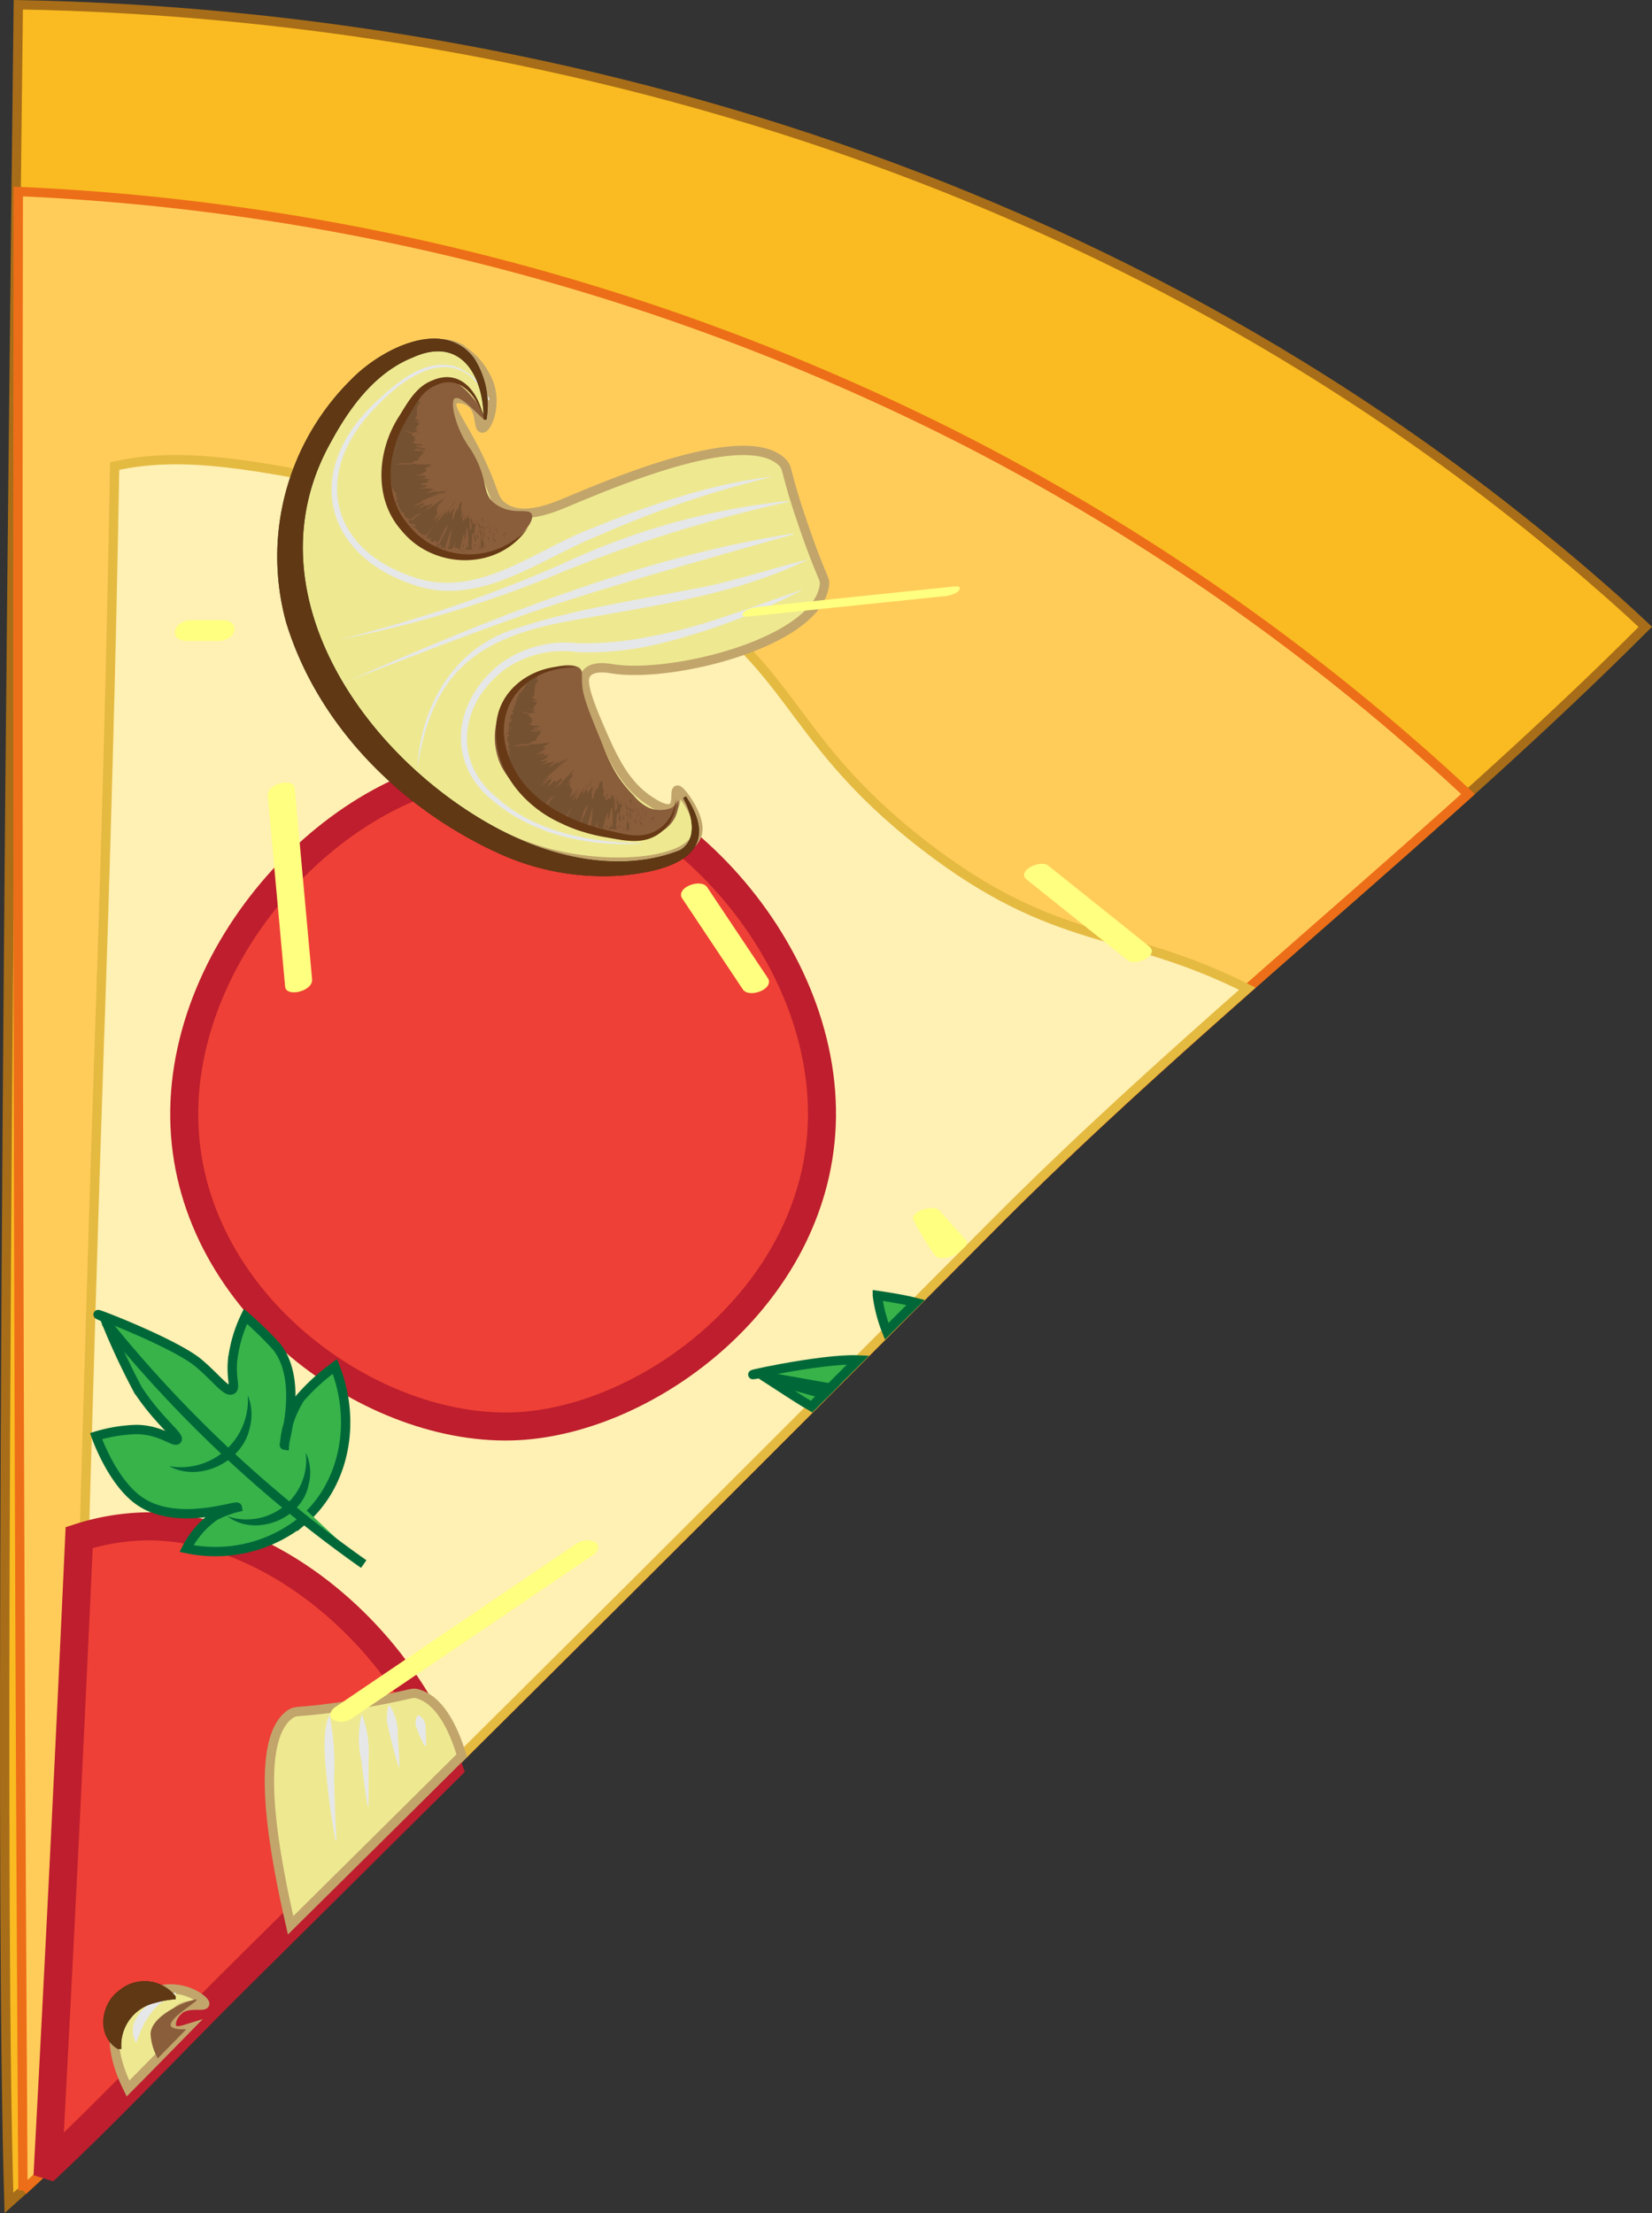 <?xml version="1.0" encoding="UTF-8" standalone="no"?>
<svg
   viewBox="0 0 176.957 236.98"
   version="1.1"
   id="svg434"
   sodipodi:docname="pizza_peace_8.svg"
   width="176.957"
   height="236.98"
   inkscape:version="1.2.2 (b0a8486541, 2022-12-01)"
   xmlns:inkscape="http://www.inkscape.org/namespaces/inkscape"
   xmlns:sodipodi="http://sodipodi.sourceforge.net/DTD/sodipodi-0.dtd"
   xmlns="http://www.w3.org/2000/svg"
   xmlns:svg="http://www.w3.org/2000/svg">
  <rect x="0" y="0" width="176.957" height="236.98" fill="#333333" stroke="none"/>
  <sodipodi:namedview
     id="namedview436"
     pagecolor="#ffffff"
     bordercolor="#000000"
     borderopacity="0.25"
     inkscape:showpageshadow="2"
     inkscape:pageopacity="0.0"
     inkscape:pagecheckerboard="0"
     inkscape:deskcolor="#d1d1d1"
     showgrid="false"
     inkscape:zoom="3.5403832"
     inkscape:cx="120.74964"
     inkscape:cy="164.38898"
     inkscape:window-width="1920"
     inkscape:window-height="1011"
     inkscape:window-x="0"
     inkscape:window-y="32"
     inkscape:window-maximized="1"
     inkscape:current-layer="g432" />
  <defs
     id="defs4">
    <style
       id="style2">.a{isolation:isolate;}.b{fill:#f9bb21;stroke:#a86d18;}.b,.c,.d,.e,.f,.n{stroke-miterlimit:10;}.c{fill:#ffcc5a;stroke:#ed6e18;}.d{fill:#fff0b3;stroke:#e5ba41;}.e{fill:#ee4036;stroke:#be1e2d;stroke-width:3px;}.f{fill:#eee991;stroke:#c2a56b;}.g{fill:#8a5d3b;}.h{fill:#e6e7e8;}.i{mix-blend-mode:multiply;opacity:0.81;}.j{fill:#231f20;}.k{fill:#603813;}.l{fill:#745131;}.m{fill:#673915;}.n{fill:#37b34a;stroke:#006838;}.o{fill:#006838;}.p{fill:#ffff80;}</style>
  </defs>
  <g
     class="a"
     id="g432"
     style="isolation:isolate"
     transform="translate(0.01,-9.3493369e-4)">
    <path
       class="b"
       d="m 335.42,256.34 q 40.8,-40.26 81.23,-80.91 c 22.11,-22.1 47.05,-41.2 69.13,-63.31 -2,-1.89 -4.12,-3.76 -6.28,-5.62 C 415.18,51.1 339,46 311.5,45.5 c -1.45,123 -1.89,206.17 -1,235.39 8.74,-7.73 16.71,-16.46 24.92,-24.55 z"
       transform="translate(-309.55,-44.99)"
       id="path6"
       style="fill:#f9bb21;stroke:#a86d18;stroke-miterlimit:10" />
    <path
       class="c"
       d="m 312,279.56 c 8.15,-7.39 15.69,-15.58 23.43,-23.22 q 40.8,-40.26 81.23,-80.91 c 16,-15.94 33.37,-30.32 50.13,-45.4 A 239.8,239.8 0 0 0 413.5,92.5 a 246.67,246.67 0 0 0 -102,-27 q -0.08,45 0,90 0.11,62.04 0.5,124.06 z"
       transform="translate(-309.55,-44.99)"
       id="path8"
       style="fill:#ffcc5a;stroke:#ed6e18;stroke-miterlimit:10" />
    <path
       class="d"
       d="m 335.42,256.34 q 40.8,-40.26 81.23,-80.91 c 8.52,-8.52 17.47,-16.59 26.5,-24.56 -13.35,-6.72 -20.44,-4.37 -34.65,-15.37 -15.67,-12.13 -13.6,-20.06 -30,-29 -9.81,-5.35 -19.21,-7.24 -28,-9 -13.72,-2.75 -21.22,-4.25 -28.68,-2.6 q -0.27,15.64 -0.7,31.3 c -0.33,12.23 -0.65,22 -0.83,27.31 -0.08,2.07 -0.13,3.59 -0.14,4 -1,28.95 -2.72,92.56 -3.38,117.59 6.37,-6.16 12.44,-12.64 18.65,-18.76 z"
       transform="translate(-309.55,-44.99)"
       id="path10"
       style="fill:#fff0b3;stroke:#e5ba41;stroke-miterlimit:10" />
    <path
       class="e"
       d="m 335.42,256.34 q 11.1,-11 22.18,-22 c -5.11,-14.33 -19.17,-25.9 -32.17,-25.9 a 24.85,24.85 0 0 0 -7.41,1.2 q -1.53,33.6 -3.33,67.2 l 0.16,0.05 c 7.07,-6.64 13.74,-13.81 20.57,-20.55 z"
       transform="translate(-309.55,-44.99)"
       id="path12"
       style="fill:#ee4036;stroke:#be1e2d;stroke-width:3px;stroke-miterlimit:10" />
    <path
       class="e"
       d="m 397.56,165.56 c -0.82,18.29 -18.46,31.36 -32.46,32.15 -15.6,0.88 -35,-13 -35.8,-32.15 -0.82,-19.33 17.49,-38.33 34.13,-38.34 16.64,-0.01 34.99,18.93 34.13,38.34 z"
       transform="translate(-309.55,-44.99)"
       id="path14"
       style="fill:#ee4036;stroke:#be1e2d;stroke-width:3px;stroke-miterlimit:10" />
    <path
       class="f"
       d="m 359,233 c -1,-3.34 -2.52,-6 -4.72,-6.62 -0.75,-0.23 -0.66,0.18 -7,1.19 -5.82,0.93 -5.93,0.48 -6.68,1 -4.17,3 -1.4,16.11 0.07,22.59 Q 349.8,242.13 359,233 Z"
       transform="translate(-309.55,-44.99)"
       id="path16"
       style="fill:#eee991;stroke:#c2a56b;stroke-miterlimit:10" />
    <path
       class="f"
       d="m 329.52,262.27 c -0.74,0.23 -1.21,0.28 -1.46,0 -0.4,-0.43 -0.05,-1.45 0.56,-2 1,-0.89 2.68,-0.35 2.84,-0.67 0.16,-0.32 -1.94,-2 -4.53,-1.55 a 7.58,7.58 0 0 0 -4.48,2.73 c -1.14,1.64 -0.8,4.64 0.8,7.86 2.1,-2.11 4.19,-4.25 6.27,-6.37 z"
       transform="translate(-309.55,-44.99)"
       id="path18"
       style="fill:#eee991;stroke:#c2a56b;stroke-miterlimit:10" />
    <path
       class="g"
       d="m 326.44,265.41 3.05,-3.11 h -0.22 c -1.28,0 -1.41,-0.29 -1.43,-0.37 -0.25,-0.83 2.87,-2.57 2.77,-2.8 -0.1,-0.23 -4.82,1.41 -4.94,3.63 a 5.8,5.8 0 0 0 0.66,2.44 1.8,1.8 0 0 0 0.11,0.21 z"
       transform="translate(-309.55,-44.99)"
       id="path20"
       style="fill:#8a5d3b" />
    <path
       class="h"
       d="m 355.05,232 a 13,13 0 0 1 -1,-2.34 c 0,-0.18 0,-0.86 0.33,-1 a 1.53,1.53 0 0 1 0.74,1.55 16.29,16.29 0 0 1 0.06,1.71 h -0.1 z"
       transform="translate(-309.55,-44.99)"
       id="path22"
       style="fill:#e6e7e8" />
    <path
       class="h"
       d="m 352.23,234.18 a 49.27,49.27 0 0 1 -1.24,-4.85 5.18,5.18 0 0 1 0.18,-1.72 h 0.1 a 5.36,5.36 0 0 1 0.87,3.23 c 0.09,1.12 0.16,2.23 0.19,3.35 z"
       transform="translate(-309.55,-44.99)"
       id="path24"
       style="fill:#e6e7e8" />
    <path
       class="h"
       d="m 348.91,238.41 c -0.24,-1.61 -0.46,-3.23 -0.66,-4.84 a 11.36,11.36 0 0 1 0,-4.89 h 0.1 a 11.29,11.29 0 0 1 0.66,4.84 c 0,1.63 0,3.26 0,4.89 z"
       transform="translate(-309.55,-44.99)"
       id="path26"
       style="fill:#e6e7e8" />
    <path
       class="h"
       d="m 328.41,258.5 c -2.33,0.95 -3.49,2.89 -4.25,5.17 h -0.1 a 2.74,2.74 0 0 1 -0.17,-2 c 0.67,-1.85 2.71,-2.95 4.49,-3.3 v 0.09 z"
       transform="translate(-309.55,-44.99)"
       id="path30"
       style="fill:#e6e7e8" />
    <path
       class="h"
       d="m 345.49,242.09 c -0.42,-2.22 -0.74,-4.45 -0.95,-6.71 -0.22,-2 -0.51,-5 0.29,-6.77 a 26.71,26.71 0 0 1 0.5,6.73 q 0.06,3.36 0.26,6.74 z"
       transform="translate(-309.55,-44.99)"
       id="path32"
       style="fill:#e6e7e8" />
    <g
       class="i"
       id="g36"
       style="opacity:0.81;mix-blend-mode:multiply">
      <path
         class="j"
         d="m 322.24,264.45 c -2.41,-1.35 -1.95,-4.85 0.06,-6.3 a 4.21,4.21 0 0 1 6.06,0.63 v 0.3 a 11.19,11.19 0 0 0 -2.24,0.4 4.66,4.66 0 0 0 -3.58,4.93 h -0.3 z"
         transform="translate(-309.55,-44.99)"
         id="path34"
         style="fill:#231f20" />
    </g>
    <path
       class="k"
       d="m 322.24,264.45 c -2.41,-1.35 -1.95,-4.85 0.06,-6.3 a 4.21,4.21 0 0 1 6.06,0.63 v 0.3 a 11.19,11.19 0 0 0 -2.24,0.4 4.66,4.66 0 0 0 -3.58,4.93 h -0.3 z"
       transform="translate(-309.55,-44.99)"
       id="path38"
       style="fill:#603813" />
    <path
       class="f"
       d="m 358.48,82.15 a 7.53,7.53 0 0 1 3.45,3.95 c 0.86,2.48 -0.32,4.85 -0.75,4.73 -0.43,-0.12 -0.1,-1.83 -1.15,-2.68 -0.63,-0.52 -1.7,-0.68 -2,-0.22 -0.61,0.79 1.37,2.76 3.43,7.5 1.07,2.48 1,3.06 1.8,3.72 2.05,1.72 5.46,0.24 6.94,-0.37 5.74,-2.41 19.28,-8.07 23.13,-4.29 0.66,0.65 0.24,0.83 2.15,6.42 2.08,6.1 2.46,5.93 2.37,6.71 -0.73,6.14 -16.23,10 -22.66,9 -0.55,-0.09 -2.22,-0.4 -2.87,0.55 -0.28,0.42 -0.48,1.24 1.12,5 1.6,3.76 2.88,6.72 5.66,8.56 0.54,0.36 1.79,1.17 2.44,0.77 0.65,-0.4 0.24,-1.86 0.57,-1.9 0.33,-0.04 2.4,2.71 2.17,4.44 -0.45,3.42 -9.55,4.22 -16.66,2.13 -11.11,-3.27 -24.87,-15.81 -26.25,-30.14 -1.54,-15.44 12.04,-26.25 17.11,-23.88 z"
       transform="translate(-309.55,-44.99)"
       id="path40"
       style="fill:#eee991;stroke:#c2a56b;stroke-miterlimit:10" />
    <path
       class="g"
       d="m 371.65,116.57 c -1.22,-1.06 -5.76,0.38 -7.82,3.28 a 7.19,7.19 0 0 0 -1.29,4.2 7.27,7.27 0 0 0 0.7,3 9.37,9.37 0 0 0 3.28,3.5 10.87,10.87 0 0 0 5.1,3.39 24.9,24.9 0 0 0 3.88,0.61 10,10 0 0 0 2.9,0.07 5.14,5.14 0 0 0 2.34,-0.81 3.52,3.52 0 0 0 1.47,-3.13 c -0.08,0 -0.17,0.48 -0.72,0.81 a 3.2,3.2 0 0 1 -2.45,0 4.79,4.79 0 0 1 -1.63,-1.32 13,13 0 0 1 -1.81,-2.26 18.23,18.23 0 0 1 -1.54,-3.23 c -1.37,-3.34 -2.05,-5 -2.15,-6.26 -0.1,-1.26 0.09,-1.53 -0.26,-1.85 z"
       transform="translate(-309.55,-44.99)"
       id="path42"
       style="fill:#8a5d3b" />
    <path
       class="g"
       d="m 366.49,100.05 c 0.59,1.19 -3.57,5.24 -8.06,4.83 a 9.28,9.28 0 0 1 -4.48,-1.83 7.47,7.47 0 0 1 -3.13,-6.88 14.53,14.53 0 0 1 1.71,-6.64 14.36,14.36 0 0 1 1.2,-1.71 7.53,7.53 0 0 1 1.06,-1.1 6.06,6.06 0 0 1 2.3,-1.06 c 2.21,-0.25 4.67,4.08 4.42,4.25 -0.25,0.17 -2.46,-2.64 -3.23,-2.26 -0.08,0 -0.36,0.22 -0.13,1.48 a 10.66,10.66 0 0 0 1.82,4 c 2.11,3.41 1,4.78 2.78,5.93 1.78,1.15 3.4,0.29 3.74,0.99 z"
       transform="translate(-309.55,-44.99)"
       id="path44"
       style="fill:#8a5d3b" />
    <path
       class="h"
       d="m 378.21,135.33 c -5.56,0.33 -11.47,-0.9 -15.83,-4.56 -5.26,-4.2 -4.18,-10.92 0.86,-14.78 a 11.76,11.76 0 0 1 8.21,-2.11 36.49,36.49 0 0 0 8.19,-0.82 c 5.42,-1 10.84,-3.27 15.93,-4.94 a 68.36,68.36 0 0 1 -15.72,5.88 32.7,32.7 0 0 1 -8.44,0.83 10.83,10.83 0 0 0 -7.69,1.76 c -4.76,3.5 -5.9,9.75 -1,13.77 4.14,3.8 10.23,4.85 15.5,4.93 z"
       transform="translate(-309.55,-44.99)"
       id="path46"
       style="fill:#e6e7e8" />
    <path
       class="h"
       d="m 354.23,127.45 c 0.3,-6.69 3.79,-13 10.46,-15.12 6.14,-2.06 12.62,-3 18.94,-4.24 4.18,-0.71 8.51,-2.24 12.48,-3.19 -7.82,3.82 -16.53,4.95 -25,6.48 -10.39,1.79 -15.36,5.46 -16.89,16.07 z"
       transform="translate(-309.55,-44.99)"
       id="path48"
       style="fill:#e6e7e8" />
    <path
       class="h"
       d="m 346.37,118.11 c 15.48,-6.8 31.37,-13.36 48.16,-16 v 0.1 c -8.15,2.31 -16.28,4.55 -24.34,7.12 -8.06,2.57 -16.14,5.85 -23.84,8.74 z"
       transform="translate(-309.55,-44.99)"
       id="path50"
       style="fill:#e6e7e8" />
    <path
       class="h"
       d="m 361.87,87.86 c -3.11,-6.13 -8.27,-3.26 -11.93,0.59 -7.21,7.18 -5.14,15.75 4.66,18.58 6.7,1.76 12.49,-3.29 18.46,-5.51 6.12,-2.5 12.86,-4.77 19.25,-5.49 a 110.41,110.41 0 0 0 -18.85,6.4 c -6,2.41 -12.21,7.37 -19.06,5.37 -10.16,-3.06 -12.48,-12.24 -4.74,-19.63 2.3,-2.14 5.45,-5 8.83,-3.86 a 6.58,6.58 0 0 1 3.51,3.51 h -0.09 z"
       transform="translate(-309.55,-44.99)"
       id="path52"
       style="fill:#e6e7e8" />
    <path
       class="h"
       d="m 346,113.45 a 145.81,145.81 0 0 0 23.76,-8.07 75.47,75.47 0 0 1 24.24,-6.75 v 0.1 a 150.89,150.89 0 0 0 -23.93,7.39 121.9,121.9 0 0 1 -24.07,7.33 z"
       transform="translate(-309.55,-44.99)"
       id="path54"
       style="fill:#e6e7e8" />
    <path
       class="l"
       d="m 380.65,132.45 c 0.06,0 0,0 0,0 0,0 0.01,0.01 0,0 z"
       transform="translate(-309.55,-44.99)"
       id="path56"
       style="fill:#745131" />
    <path
       class="l"
       d="m 380,132.58 v -0.05 l -0.06,0.13 z"
       transform="translate(-309.55,-44.99)"
       id="path58"
       style="fill:#745131" />
    <path
       class="l"
       d="m 379.26,132.6 c 0.18,0.3 0.23,-0.06 0.39,0 v 0.05 -0.2 c -0.13,0.06 -0.25,0.23 -0.39,0.15 z"
       transform="translate(-309.55,-44.99)"
       id="path60"
       style="fill:#745131" />
    <path
       class="l"
       d="m 378.63,131.79 c 0.07,0.15 0,0.09 0.1,0.07 v 0 z"
       transform="translate(-309.55,-44.99)"
       id="path62"
       style="fill:#745131" />
    <path
       class="l"
       d="m 378.7,131.82 c 0.07,0 -0.09,-0.14 0,0 z"
       transform="translate(-309.55,-44.99)"
       id="path64"
       style="fill:#745131" />
    <path
       class="l"
       d="m 378.4,131.79 0.05,-0.11 c -0.05,-0.1 -0.14,-0.16 -0.14,-0.22 0,-0.06 -0.02,0.15 0.09,0.33 z"
       transform="translate(-309.55,-44.99)"
       id="path66"
       style="fill:#745131" />
    <path
       class="l"
       d="m 378.41,132.07 v 0 c 0,0 -0.01,-0.07 0,0 z"
       transform="translate(-309.55,-44.99)"
       id="path68"
       style="fill:#745131" />
    <path
       class="l"
       d="m 378.5,131.92 -0.06,0.1 c 0,0.07 0.08,0.21 0,0 0.06,0.09 0.04,-0.02 0.06,-0.1 z"
       transform="translate(-309.55,-44.99)"
       id="path70"
       style="fill:#745131" />
    <path
       class="l"
       d="m 378.58,132 c 0.08,0.1 0.16,0.16 0.11,0.28 0.16,-0.02 0.05,-0.28 -0.11,-0.28 z"
       transform="translate(-309.55,-44.99)"
       id="path72"
       style="fill:#745131" />
    <path
       class="l"
       d="m 379.35,132.93 0.11,0.08 v -0.12 c 0.01,0.11 -0.15,-0.06 -0.11,0.04 z"
       transform="translate(-309.55,-44.99)"
       id="path74"
       style="fill:#745131" />
    <path
       class="l"
       d="m 377.77,131.33 c 0,0.1 0.11,0.3 0.15,0.44 v -0.1 a 1.49,1.49 0 0 1 -0.15,-0.34 z"
       transform="translate(-309.55,-44.99)"
       id="path76"
       style="fill:#745131" />
    <path
       class="l"
       d="m 377.92,131.77 -0.05,0.15 c 0.13,0.08 0.13,-0.04 0.05,-0.15 z"
       transform="translate(-309.55,-44.99)"
       id="path78"
       style="fill:#745131" />
    <path
       class="l"
       d="m 378.54,132.55 0.06,-0.3 q 0,0.13 -0.09,0.3 z"
       transform="translate(-309.55,-44.99)"
       id="path80"
       style="fill:#745131" />
    <polygon
       class="l"
       points="67.86,86.28 67.87,86.15 67.86,85.9 "
       id="polygon82"
       style="fill:#745131" />
    <path
       class="l"
       d="m 377.2,131.09 c 0,-0.23 -0.13,-0.45 -0.12,-0.58 0.01,-0.13 -0.06,0.19 -0.07,0.37 -0.01,-0.09 0.08,-0.03 0.19,0.21 z"
       transform="translate(-309.55,-44.99)"
       id="path84"
       style="fill:#745131" />
    <path
       class="l"
       d="m 377,131.13 a 1.57,1.57 0 0 0 0,-0.25 1.07,1.07 0 0 0 0,0.25 z"
       transform="translate(-309.55,-44.99)"
       id="path86"
       style="fill:#745131" />
    <path
       class="l"
       d="m 377.7,131.82 a 3.12,3.12 0 0 0 -0.15,-0.36 l 0.11,0.34 z"
       transform="translate(-309.55,-44.99)"
       id="path88"
       style="fill:#745131" />
    <path
       class="l"
       d="m 377.66,131.81 v 0 h -0.09 z"
       transform="translate(-309.55,-44.99)"
       id="path90"
       style="fill:#745131" />
    <path
       class="l"
       d="m 377.71,131.82 v 0 c 0,0 0,0.04 0,0 z"
       transform="translate(-309.55,-44.99)"
       id="path92"
       style="fill:#745131" />
    <path
       class="l"
       d="m 378.21,132.28 a 0.64,0.64 0 0 0 0.1,0.57 2.41,2.41 0 0 1 -0.1,-0.57 z"
       transform="translate(-309.55,-44.99)"
       id="path94"
       style="fill:#745131" />
    <path
       class="l"
       d="m 377.85,132.24 0.12,0.09 a 1.74,1.74 0 0 1 -0.07,-0.29 z"
       transform="translate(-309.55,-44.99)"
       id="path96"
       style="fill:#745131" />
    <polygon
       class="l"
       points="68.26,87.21 68.28,87.34 68.3,87.25 "
       id="polygon98"
       style="fill:#745131" />
    <path
       class="l"
       d="m 377.21,131.54 c 0,0.15 0,0.15 -0.1,0.16 -0.1,0.01 0.13,0.15 0.18,0.16 0.05,0.01 -0.03,-0.31 -0.08,-0.32 z"
       transform="translate(-309.55,-44.99)"
       id="path100"
       style="fill:#745131" />
    <path
       class="l"
       d="m 377.43,131.71 v 0 c 0,0 0.02,0.06 0,0 z"
       transform="translate(-309.55,-44.99)"
       id="path102"
       style="fill:#745131" />
    <path
       class="l"
       d="m 376.62,131.54 v 0.08 z"
       transform="translate(-309.55,-44.99)"
       id="path104"
       style="fill:#745131" />
    <path
       class="l"
       d="m 377.32,131.93 c 0.05,0.08 0.06,0 0.06,-0.1 a 0.09,0.09 0 0 1 -0.09,0 c 0,0 0.02,0.17 0.03,0.1 z"
       transform="translate(-309.55,-44.99)"
       id="path106"
       style="fill:#745131" />
    <path
       class="l"
       d="m 376.88,131.24 a 2,2 0 0 0 0.11,0.25 c -0.05,-0.13 -0.12,-0.35 -0.11,-0.25 z"
       transform="translate(-309.55,-44.99)"
       id="path108"
       style="fill:#745131" />
    <path
       class="l"
       d="m 377.39,131.63 v 0 c -0.02,-0.09 -0.01,-0.06 0,0 z"
       transform="translate(-309.55,-44.99)"
       id="path110"
       style="fill:#745131" />
    <path
       class="l"
       d="m 377.39,131.63 a 1.09,1.09 0 0 0 0,0.2 0.19,0.19 0 0 0 0.05,-0.1 z"
       transform="translate(-309.55,-44.99)"
       id="path112"
       style="fill:#745131" />
    <path
       class="l"
       d="m 376.74,134 c 0,0.05 0.08,-0.47 0.23,-0.08 a 10.23,10.23 0 0 0 -0.33,-2.27 1.13,1.13 0 0 1 0,0.54 2.18,2.18 0 0 1 0.24,0.88 c -0.11,0.2 -0.13,-0.14 -0.22,-0.36 a 1.54,1.54 0 0 1 0,0.64 v 0.36 0.23 c 0,0.05 0,0 0,0.05 0,0.05 0.08,0 0.12,-0.07 0.04,-0.07 -0.08,0.08 -0.04,0.08 z"
       transform="translate(-309.55,-44.99)"
       id="path114"
       style="fill:#745131" />
    <path
       class="l"
       d="m 376.82,131.71 v 0 a 2.5,2.5 0 0 1 -0.2,-0.56 1.6,1.6 0 0 0 0,0.43 l 0.19,0.12 z"
       transform="translate(-309.55,-44.99)"
       id="path116"
       style="fill:#745131" />
    <path
       class="l"
       d="m 377,131.73 a 3.44,3.44 0 0 0 0.09,1 c 0.12,0 0,-0.33 0.07,-0.48 -0.17,0.06 0,-0.2 -0.15,-0.46 a 0.11,0.11 0 0 1 0.08,-0.07 2,2 0 0 1 -0.12,-0.21 v 0 0 c 0,0 0,0.08 0,0 v 0 0.14 c -0.07,-0.1 0,-0.1 0,-0.14 v -0.06 0 l -0.14,0.15 c 0.06,0.14 0.11,0.14 0.17,0.13 z"
       transform="translate(-309.55,-44.99)"
       id="path118"
       style="fill:#745131" />
    <path
       class="l"
       d="m 378.37,133.51 a 0.19,0.19 0 0 1 0,-0.07 c 0,0 -0.02,0.07 0,0.07 z"
       transform="translate(-309.55,-44.99)"
       id="path120"
       style="fill:#745131" />
    <path
       class="l"
       d="m 378.24,133.34 c 0,0 0,-0.17 0,-0.14 0,0.03 0,0.14 0.07,0.24 a 0.43,0.43 0 0 0 -0.09,-0.37 v 0.05 a 1.71,1.71 0 0 1 -0.31,-0.54 6.28,6.28 0 0 0 0.33,0.76 z"
       transform="translate(-309.55,-44.99)"
       id="path122"
       style="fill:#745131" />
    <path
       class="l"
       d="m 377.62,132.72 -0.13,0.17 0.15,0.32 v -0.19 c 0.07,0.07 0,-0.16 -0.02,-0.3 z"
       transform="translate(-309.55,-44.99)"
       id="path124"
       style="fill:#745131" />
    <polygon
       class="l"
       points="66.99,86.49 67.03,86.33 67,85.88 "
       id="polygon126"
       style="fill:#745131" />
    <polygon
       class="l"
       points="66.8,86.13 66.86,86.31 66.82,85.9 "
       id="polygon128"
       style="fill:#745131" />
    <path
       class="l"
       d="m 365.32,128.72 h -0.05 z"
       transform="translate(-309.55,-44.99)"
       id="path130"
       style="fill:#745131" />
    <path
       class="l"
       d="m 365.51,129.06 v 0 c 0,0 -0.01,-0.01 0,0 z"
       transform="translate(-309.55,-44.99)"
       id="path132"
       style="fill:#745131" />
    <path
       class="l"
       d="m 372.68,129.31 c 0.18,-0.6 0.51,-1.51 0.23,-0.83 l -0.26,0.68 c 0.07,-0.1 0.06,-0.01 0.03,0.15 z"
       transform="translate(-309.55,-44.99)"
       id="path134"
       style="fill:#745131" />
    <path
       class="l"
       d="m 367.87,131.16 v 0 h 0.05 l 0.23,-0.23 c -0.15,0.07 -0.29,0.29 -0.28,0.23 z"
       transform="translate(-309.55,-44.99)"
       id="path136"
       style="fill:#745131" />
    <path
       class="l"
       d="m 367.59,131.4 v -0.11 z"
       transform="translate(-309.55,-44.99)"
       id="path138"
       style="fill:#745131" />
    <path
       class="l"
       d="m 364.41,126.77 h -0.1 c 0.03,0.06 0.06,0.01 0.1,0 z"
       transform="translate(-309.55,-44.99)"
       id="path140"
       style="fill:#745131" />
    <path
       class="l"
       d="m 374.67,130.7 a 1.62,1.62 0 0 0 -0.07,-0.42 c 0.01,0.38 0,0.9 0.07,0.42 z"
       transform="translate(-309.55,-44.99)"
       id="path142"
       style="fill:#745131" />
    <path
       class="l"
       d="m 369.21,126.66 a 2.74,2.74 0 0 0 -0.42,0.21 2.34,2.34 0 0 0 0.42,-0.21 z"
       transform="translate(-309.55,-44.99)"
       id="path144"
       style="fill:#745131" />
    <path
       class="l"
       d="m 374.48,130.21 v 0.16 c 0,-0.09 0.09,-0.15 0.12,-0.09 -0.01,-0.28 -0.03,-0.46 -0.12,-0.07 z"
       transform="translate(-309.55,-44.99)"
       id="path146"
       style="fill:#745131" />
    <path
       class="l"
       d="m 365.4,119.27 v 0 c 0,0 0,-0.01 0,0 z"
       transform="translate(-309.55,-44.99)"
       id="path148"
       style="fill:#745131" />
    <path
       class="l"
       d="m 367.25,117.9 v 0.1 c 0,0 0.01,0 0,-0.1 z"
       transform="translate(-309.55,-44.99)"
       id="path150"
       style="fill:#745131" />
    <path
       class="l"
       d="m 375.69,130.77 c 0,0 0,-0.06 0,0 z"
       transform="translate(-309.55,-44.99)"
       id="path152"
       style="fill:#745131" />
    <path
       class="l"
       d="m 375.94,132.81 a 0.86,0.86 0 0 0 0,0.24 1.49,1.49 0 0 1 0,-0.24 z"
       transform="translate(-309.55,-44.99)"
       id="path154"
       style="fill:#745131" />
    <path
       class="l"
       d="m 373.5,133.8 v 0 c 0,0 0,0.02 0,0 z"
       transform="translate(-309.55,-44.99)"
       id="path156"
       style="fill:#745131" />
    <path
       class="l"
       d="m 375.75,131 c 0,-0.07 0,-0.13 -0.05,-0.18 a 1,1 0 0 0 0.05,0.18 z"
       transform="translate(-309.55,-44.99)"
       id="path158"
       style="fill:#745131" />
    <path
       class="l"
       d="m 375.74,130.78 v 0.07 c 0.03,-0.08 0.03,-0.14 0,-0.07 z"
       transform="translate(-309.55,-44.99)"
       id="path160"
       style="fill:#745131" />
    <path
       class="l"
       d="m 375.64,130.77 c 0,0 0,0 0.06,0.08 a 0.32,0.32 0 0 1 0,-0.08 z"
       transform="translate(-309.55,-44.99)"
       id="path162"
       style="fill:#745131" />
    <path
       class="l"
       d="m 364.37,123.19 v 0 c -0.02,-0.06 -0.02,-0.04 0,0 z"
       transform="translate(-309.55,-44.99)"
       id="path164"
       style="fill:#745131" />
    <polygon
       class="l"
       points="60.28,87.95 60.29,87.95 "
       id="polygon166"
       style="fill:#745131" />
    <path
       class="l"
       d="m 369.64,132.92 c 0.12,-0.06 0.15,0 0.19,0 l 0.06,-0.24 z"
       transform="translate(-309.55,-44.99)"
       id="path168"
       style="fill:#745131" />
    <path
       class="l"
       d="m 364.88,127.89 v 0.15 c -0.18,-0.09 -0.18,-0.22 -0.23,-0.06 0.25,-0.09 0.23,0.45 0.48,0.35 v 0.1 0 c 0,0.2 0.22,0 0.29,0.22 0.07,0.22 0,0.14 0,0.11 l 0.13,0.11 c 0,0 0,0.06 0,0 l 0.14,0.21 v 0 l 0.2,0.06 c 0,0.08 0,0 -0.06,0 l 0.13,0.08 c 0,0.09 -0.15,0 -0.19,-0.06 -0.16,0.25 0.11,0.06 0.14,0.38 l -0.11,-0.09 c -0.08,0.16 0,0.21 0,0.39 0,-0.06 0,-0.38 0.17,-0.3 0,0.05 0,0.1 0.12,0.14 -0.08,0.05 0,0.1 0,0.18 l -0.11,0.07 c 0.09,0.07 0.14,0 0.22,0 0.08,0 0,0.18 0,0.25 0,0.07 0,-0.2 0.2,0 0.2,0.2 0.17,0.21 0.36,0.3 0,0.11 -0.08,0 -0.08,0.09 h 0.14 c 0,0 0,0 0,0 0,0 0.1,-0.08 0.21,0 0.11,0.08 0,0.33 0.26,0.33 0,0.05 -0.06,0 -0.09,0.09 a 1.07,1.07 0 0 0 0.41,0.1 l 0.06,0.16 c 0,-0.15 0.17,-0.14 0.32,-0.13 v 0 l 0.07,-0.1 0.16,-0.22 0.23,-0.31 0.53,-0.35 a 9.61,9.61 0 0 1 -0.71,0.79 l 0.21,-0.19 c -0.06,0.09 -0.13,0.19 -0.21,0.29 l -0.13,0.16 v 0 h -0.11 v -0.1 a 0.36,0.36 0 0 0 -0.22,0.12 h 0.07 -0.05 0.08 l -0.06,0.14 h 0.05 c 0.05,0.08 0.09,0.17 0.14,0.24 a 1.66,1.66 0 0 1 0.76,0.07 c -0.12,0 -0.11,0.12 -0.18,0.22 0,-0.15 -0.22,-0.09 -0.33,-0.21 0.06,0.06 0,0.1 0,0.1 l 0.29,0.08 c -0.06,0.07 0,0.09 0,0.17 0.07,-0.2 0.25,0 0.37,0 0,0.06 -0.09,0.1 -0.19,0 0,0.21 0.29,-0.09 0.34,0.1 0,0 0,0 -0.07,0 -0.07,0 0.23,0.13 0.16,0.15 v 0 c 0.17,0.13 0.57,0.35 0.68,0.21 a 1.12,1.12 0 0 1 -0.15,0.19 l 0.31,-0.16 h 0.08 v 0 l 0.16,-0.25 0.65,-1 -0.55,1.06 -0.15,0.29 v 0 0.08 c -0.05,0.11 -0.1,0.19 -0.2,0.19 a 0.25,0.25 0 0 0 0.2,0.1 c 0,0 0,-0.23 0.06,-0.22 0,0.2 0,0.12 0.14,0.31 0,0 0.12,-0.22 0.19,-0.18 0.07,0.04 -0.09,0.2 -0.13,0.21 l 0.29,-0.11 c -0.07,0 -0.09,0.16 -0.07,0.24 0.02,0.08 0.17,0.08 0.23,0.08 l -0.06,-0.08 c 0.21,0.11 0.33,-0.2 0.54,-0.1 0,0 -0.16,0.23 -0.06,0.3 l 0.27,-0.24 v 0 l 0.08,-0.17 0.16,-0.36 L 372,132 a 9.35,9.35 0 0 1 0.44,-0.87 l -0.14,0.51 0.3,-0.51 -0.47,1.17 -0.31,0.7 -0.08,0.18 c 0,0.06 -0.05,0.13 -0.05,0.11 h -0.05 a 3.64,3.64 0 0 1 -0.38,0.2 c 0.07,0.07 0,0.07 0.13,0.11 0.13,0.04 -0.1,0.06 -0.14,0 l 0.29,0.14 c 0,-0.13 0.27,-0.05 0.29,-0.15 h -0.37 a 0.41,0.41 0 0 1 0.5,-0.19 c 0,0.06 -0.1,0.2 -0.11,0.24 -0.01,0.04 0.23,0 0.24,0 h -0.11 c 0.1,0.08 0.24,-0.1 0.35,0 0.11,0.1 0.1,0.2 0.13,0.13 a 1,1 0 0 1 0,-0.37 l 0.27,-1 0.31,-1.06 c 0,0.09 -0.07,1.17 -0.14,1.74 l -0.06,0.34 v 0.05 a 0.21,0.21 0 0 1 -0.06,0.08 c 0,0.06 -0.09,0.11 -0.07,0.16 0.02,0.05 0.07,-0.06 0.09,-0.07 0.02,-0.01 -0.05,0.1 0.07,0.11 0.12,0.01 0.23,0.06 0.08,-0.09 0.12,0 0.11,0 0.24,0.07 0.13,0.07 0,-0.1 0.09,-0.16 0.09,-0.06 0,0 0.13,-0.26 a 3.18,3.18 0 0 1 0.16,-0.39 c 0,0.12 0,0.27 -0.06,0.4 a 0.87,0.87 0 0 0 0,0.24 c 0.22,0 0.33,0.13 0.54,0.16 0,0 0.12,0.07 0.07,0.12 a 0.16,0.16 0 0 1 0.13,-0.05 c 0.12,0.12 -0.15,0 -0.06,0.13 0,-0.07 0.18,-0.07 0.27,-0.11 0.09,-0.04 -0.21,0 -0.31,0 a 0.3,0.3 0 0 1 0,-0.1 v 0 0 -0.1 l 0.09,-0.39 a 5.84,5.84 0 0 1 0.37,-1.14 c 0.17,-0.24 0,0.74 0,0.59 0.3,0.23 0.36,-1.85 0.54,-1 a 15,15 0 0 1 0,1.82 c -0.15,0.26 -0.2,-0.45 -0.28,-0.43 l 0.09,0.34 c -0.05,0.22 -0.16,0.39 -0.2,0.18 a 0.69,0.69 0 0 0 0,0.19 h 0.08 0.22 a 2.29,2.29 0 0 1 0.47,0 h 0.07 c 0,0 0,0 0,-0.05 a 1.21,1.21 0 0 0 0,-0.19 l -0.08,0.09 c -0.07,-0.53 0.14,-0.7 0,-0.95 0.09,-0.35 0.17,-0.88 0.32,-0.57 l 0.05,0.69 c 0,-0.2 -0.1,-0.42 -0.13,-0.21 0,-0.3 0.26,0.94 0.27,0.06 l -0.12,-0.49 c 0.08,-0.33 0.13,-1 0.26,-0.74 -0.1,-0.66 0,0.07 -0.16,-0.72 0.14,1 -0.27,-0.17 -0.1,0.9 -0.13,-0.95 -0.16,-0.43 -0.28,-1.28 0,0.23 0.05,0.46 0,0.31 v 0.21 c 0,0 0,0 0,0 a 3.69,3.69 0 0 1 0.05,0.37 c 0,0.53 -0.18,0.46 -0.23,0.74 -0.06,-0.13 0,-0.27 0,-0.54 l -0.07,0.41 a 3.86,3.86 0 0 1 0,-1.23 l -0.1,-0.08 c -0.06,-0.34 -0.12,-0.52 -0.18,-0.31 0,-0.15 -0.15,0.58 -0.09,0.15 l -0.18,0.28 v -0.14 c -0.13,-0.16 -0.44,0.85 -0.47,-0.35 -0.07,0.12 -0.15,0.3 -0.21,0.07 l 0.07,-0.56 c -0.09,0.16 -0.07,-0.67 -0.2,-0.1 0.23,-1.55 -0.18,-0.53 -0.22,-0.86 l -0.19,0.75 c -0.05,-0.09 -0.17,0.08 -0.34,0.33 l -0.18,0.67 c -0.24,0.51 -0.08,-0.59 -0.22,-0.59 0.1,-0.26 0.1,-0.17 0.08,0 0.37,-1.63 -0.69,0.93 -0.44,-0.27 -0.12,0.23 -0.11,0.13 -0.07,-0.06 v 0 c 0,0 0,0 0,0 l 0.11,-0.39 a 2.51,2.51 0 0 0 -0.11,0.39 c 0,0 -0.1,0.06 -0.21,0.21 l 0.29,-0.75 v 0 c 0.08,-0.29 -0.17,0.34 -0.38,0.9 q -0.11,0.17 -0.24,0.42 c 0.48,-1.21 -0.28,0.34 0.23,-1 a 17.54,17.54 0 0 0 -1,1.63 c 0.08,-0.17 0.1,-0.26 0.13,-0.25 0,-0.18 0.05,-0.35 -0.17,0 l 0.44,-1 -0.73,1.19 a 7.24,7.24 0 0 1 0.81,-1.63 c -0.71,1 -0.32,0.34 -1,1.35 l 0.34,-0.59 c -0.05,0 -0.59,0.75 -0.33,0.24 0.58,-1.2 -0.39,-0.5 0.11,-1.68 -1.17,1.71 0.45,-0.83 -0.5,0.46 a 7.72,7.72 0 0 1 0.71,-1 c -0.39,0.3 0.35,-0.73 -0.56,0.27 0.3,-0.39 0.47,-0.54 0.65,-0.78 -0.08,0.08 -0.3,0.31 -0.12,0.08 a 3.43,3.43 0 0 1 0.42,-0.47 20.24,20.24 0 0 0 -2.05,2.23 c 0.38,-0.57 0.3,-0.51 -0.36,0.15 a 3.18,3.18 0 0 1 0.76,-0.83 c 0,-0.09 0.25,-0.7 -0.55,0.13 0.19,-0.23 0,-0.12 -0.09,0 0,-0.14 0,-0.21 -0.13,-0.22 l -0.11,0.15 c -1,0.94 -0.3,0.15 -0.48,0.19 l 0.11,-0.09 c 0.6,-0.82 -0.43,0.24 0.29,-0.66 l -0.65,0.57 c -1.44,1.17 0.71,-0.86 0.09,-0.5 l -0.35,0.34 c -0.56,0.32 1.87,-1.68 2,-1.84 a 1.66,1.66 0 0 1 0.32,-0.2 c 0.8,-0.74 -0.92,0.66 -1.2,0.72 a 14.87,14.87 0 0 0 1.32,-1 c 0.4,-0.28 -1.74,1 -0.84,0.24 a 7.11,7.11 0 0 1 -1.08,0.67 c -0.2,0 1.37,-1.08 0.07,-0.4 0.11,-0.07 0.21,-0.14 0.31,-0.19 a 9.33,9.33 0 0 0 -1.37,0.45 c 1.27,-0.7 0.9,-0.61 0.51,-0.53 -0.39,0.08 -0.8,0.16 0.4,-0.38 l -0.22,-0.11 0.25,-0.1 c 0.1,-0.16 -0.5,0 -1.11,0.21 a 2.62,2.62 0 0 1 0.52,-0.2 c 0.4,-0.35 0.29,-0.29 -1,-0.07 l 0.78,-0.26 c -0.48,0.08 1.14,-0.58 0.14,-0.49 l 0.36,-0.07 c -0.51,0 0,-0.21 0.26,-0.34 0.26,-0.13 0.27,-0.2 -1.15,0 h -0.73 c -0.17,0.23 -1.22,0.11 -1.66,0.26 -0.18,-0.08 0.8,-0.33 1,-0.24 h -0.13 c 1.45,-0.12 0.46,-0.31 1.44,-0.38 -0.17,-0.36 0.53,-0.7 0.47,-1 h -1 v -0.13 c 0.23,0 0.77,0 0.75,0.12 0.56,0 -0.5,-0.19 -0.71,-0.22 0.37,-0.13 1.16,0.19 1.17,0.14 l -0.09,-0.07 h -0.11 c -0.41,-0.1 -0.83,-0.16 -0.79,-0.27 a 4.4,4.4 0 0 1 0.61,0 c 0.07,0 0.1,0 0,0 v -0.14 l -0.72,-0.06 c -0.37,-0.14 0,-0.15 -0.79,-0.22 1.26,0.12 0.42,-0.56 0.8,-0.55 -0.47,-0.23 -0.44,-0.34 -0.38,-0.46 -0.13,0 -0.83,-0.19 -0.71,-0.29 1.39,0.48 0.63,0 1.58,0.2 -0.63,-0.13 -0.15,-0.39 -1,-0.57 0.11,-0.07 0.47,0.17 0.77,0.2 -0.45,-0.42 0.3,-0.45 0.14,-0.8 a 1.82,1.82 0 0 1 -0.53,-0.26 l 0.66,0.14 c -0.07,-0.09 -0.71,-0.4 -0.29,-0.3 -0.1,0 -0.25,-0.09 -0.28,-0.15 0.32,-0.16 0.23,-0.53 0.25,-0.88 a 1.17,1.17 0 0 1 0.39,-0.84 c -0.09,0 -0.1,0 -0.09,-0.11 0.01,-0.11 -0.11,-0.08 -0.17,-0.11 a 0.7,0.7 0 0 0 0.2,-0.18 c -0.1,-0.14 0.05,-0.32 0,-0.41 v 0.1 c 0,-0.18 -0.3,0 -0.36,-0.11 0,0.16 -0.33,0.18 -0.35,0.44 0,0 0,-0.06 0,0 0,0.06 0,0.13 -0.11,0.21 v 0 c -0.19,0.28 -0.31,0.37 -0.55,0.68 h 0.07 c -0.05,0.07 -0.08,0.07 -0.11,0.1 -0.03,0.03 0.13,-0.2 0.17,-0.07 -0.17,0 -0.29,0.5 -0.46,0.5 -0.17,0 0.09,0 0,0.11 h -0.06 v 0.06 a 0.14,0.14 0 0 1 -0.15,0.07 c 0,0 0,-0.06 0,-0.08 0,-0.02 -0.13,0.28 -0.16,0.31 l 0.08,-0.1 a 5.22,5.22 0 0 0 -0.38,1 v 0 c 0,0.26 -0.1,0.18 -0.17,0.46 v 0 a 0.41,0.41 0 0 1 0,0.22 c 0,-0.08 -0.12,0.1 -0.14,0 0,0.29 0,0.15 0.09,0.36 h -0.07 a 0.27,0.27 0 0 1 0,0.23 c 0,-0.12 -0.11,0.06 -0.14,-0.08 -0.21,0.26 0,0.46 -0.2,0.55 0.15,0.17 0.15,-0.23 0.17,-0.15 0.02,0.08 0.1,0.14 0.07,0.22 -0.03,0.08 -0.25,0.12 -0.29,0.36 0,0 0,0 0,-0.05 0,-0.05 0,0.18 -0.06,0.28 0.1,0.07 0,0.14 0.12,0.17 v -0.22 c 0,0.13 0.17,0.26 0.07,0.46 A 0.27,0.27 0 0 1 364.14,123 c -0.05,0.06 0,0.12 0,0.18 0,0.06 0,-0.27 -0.09,-0.42 -0.06,0.06 0.07,0.27 -0.07,0.18 0.18,0.12 -0.05,0.24 0.09,0.41 h -0.09 a 0.25,0.25 0 0 1 0.05,0.13 l -0.11,-0.09 c 0.09,0.13 -0.1,0.25 -0.05,0.38 0,-0.27 0.11,-0.06 0.17,-0.17 0.11,0.33 -0.22,0.19 -0.19,0.56 0,0 0.06,-0.19 0.1,-0.11 a 0.68,0.68 0 0 1 -0.1,0.21 c 0,0.25 0.09,0 0.14,0.06 -0.1,0.09 0.05,0.12 0.09,0.22 H 364 c 0,0.28 0.18,0.06 0.14,0.31 l -0.14,-0.09 0.05,0.12 h -0.11 c 0.1,0.13 0.08,0.18 0.07,0.32 0.06,0 0.16,0 0.18,0.11 0.02,0.11 -0.09,0 -0.05,0.14 -0.06,0 -0.14,-0.06 -0.07,-0.15 h -0.09 c -0.05,0.1 0,0.23 0,0.29 a 0.17,0.17 0 0 1 0,-0.07 l 0.17,0.23 c 0,0 -0.06,0 -0.09,0 -0.03,0 0.07,0.08 0.09,0.15 0.02,0.07 -0.15,0 -0.2,-0.08 l 0.12,0.22 c 0,0 -0.05,0.14 -0.09,0.12 0,0.14 0.22,0.29 0.22,0.47 h 0.05 c 0,0.17 0,0.34 0.16,0.5 l -0.09,0.15 c 0.08,0.14 0.11,-0.2 0.24,0 0.13,0.2 -0.08,0.11 -0.09,0.18 -0.01,0.07 0.29,0.15 0.26,0.35 0.18,0.19 0.18,0.12 0.15,0.08 z m 1,1.64 c 0,0 -0.14,-0.05 -0.1,-0.1 0.04,-0.05 0.07,0.03 0.08,0.1 z m 2.09,1.95 c 0,0 -0.06,0 -0.07,-0.09 a 0.16,0.16 0 0 1 0.1,0.09 z m 7.35,-0.42 v 0 c -0.07,-0.24 -0.06,-0.14 -0.02,0 z m 0.12,0.31 a 2,2 0 0 0 0,-0.25 c 0,0.15 0,0.15 -0.07,0.09 -0.01,0.16 0.01,0.28 0.05,0.16 z m -8.26,-8.3 H 367 c -0.19,-0.07 0,-0.07 0.16,0 z"
       transform="translate(-309.55,-44.99)"
       id="path170"
       style="fill:#745131" />
    <path
       class="l"
       d="m 367.63,131.37 c 0,0 0,0 0,-0.05 0,-0.05 -0.02,0.02 0,0.05 z"
       transform="translate(-309.55,-44.99)"
       id="path172"
       style="fill:#745131" />
    <polygon
       class="l"
       points="54.86,81.78 54.88,81.79 54.88,81.78 "
       id="polygon174"
       style="fill:#745131" />
    <path
       class="l"
       d="m 372.78,134 a 0.17,0.17 0 0 1 -0.06,-0.06 c 0,0 0.01,0.06 0.06,0.06 z"
       transform="translate(-309.55,-44.99)"
       id="path176"
       style="fill:#745131" />
    <path
       class="l"
       d="m 376.05,130.7 -0.07,0.1 c 0,0 0,0.12 0.08,0.21 -0.01,-0.12 -0.06,-0.31 -0.01,-0.31 z"
       transform="translate(-309.55,-44.99)"
       id="path178"
       style="fill:#745131" />
    <path
       class="l"
       d="m 377.15,133.87 c 0,0 0,0 0,0 v -0.21 c -0.05,-0.03 -0.07,0.2 0,0.21 z"
       transform="translate(-309.55,-44.99)"
       id="path180"
       style="fill:#745131" />
    <path
       class="l"
       d="m 376.24,132.49 c 0,0.44 0.09,0.3 0.15,0.23 v 0 c -0.04,-0.6 -0.1,-0.42 -0.15,-0.23 z"
       transform="translate(-309.55,-44.99)"
       id="path182"
       style="fill:#745131" />
    <path
       class="l"
       d="m 376.4,132.71 c 0,0 0,0 0.06,0 -0.01,-0.24 -0.03,-0.06 -0.06,0 z"
       transform="translate(-309.55,-44.99)"
       id="path184"
       style="fill:#745131" />
    <path
       class="l"
       d="m 375.58,131.11 c 0,0.13 0,-0.62 0,-0.41 0.05,-0.61 -0.14,0.66 0,0.41 z"
       transform="translate(-309.55,-44.99)"
       id="path186"
       style="fill:#745131" />
    <polygon
       class="l"
       points="66.78,88.85 66.85,88.95 66.79,88.41 "
       id="polygon188"
       style="fill:#745131" />
    <path
       class="l"
       d="m 375.81,133.55 0.12,0.15 a 0.47,0.47 0 0 1 0,-0.19 c -0.05,-0.02 -0.13,-0.14 -0.12,0.04 z"
       transform="translate(-309.55,-44.99)"
       id="path190"
       style="fill:#745131" />
    <path
       class="l"
       d="m 376,133.51 c 0,0 0.07,0 0.09,-0.09 0.02,-0.09 -0.09,0.02 -0.09,0.09 z"
       transform="translate(-309.55,-44.99)"
       id="path192"
       style="fill:#745131" />
    <polygon
       class="l"
       points="66.58,88.97 66.69,88.99 66.66,88.97 "
       id="polygon194"
       style="fill:#745131" />
    <path
       class="l"
       d="m 374.61,133.32 -0.14,0.17 c 0,0.23 0,0.37 0,0.29 a 1.2,1.2 0 0 0 0.14,-0.46 z"
       transform="translate(-309.55,-44.99)"
       id="path196"
       style="fill:#745131" />
    <path
       class="l"
       d="m 374.94,134.11 c 0,0 0,0 -0.06,-0.06 v 0.1 z"
       transform="translate(-309.55,-44.99)"
       id="path198"
       style="fill:#745131" />
    <path
       class="l"
       d="m 374.56,134.12 c 0,0 -0.2,0.07 0,0.07 0.2,0 0.11,-0.04 0,-0.07 z"
       transform="translate(-309.55,-44.99)"
       id="path200"
       style="fill:#745131" />
    <polygon
       class="l"
       points="63.23,88.26 63.13,88.63 63.11,88.67 63.14,88.68 63.43,87.5 "
       id="polygon202"
       style="fill:#745131" />
    <path
       class="l"
       d="m 370.85,133.56 c 0.13,0.1 0.08,-0.1 0.19,0 0.11,0.1 -0.09,-0.09 0,-0.11 -0.14,0.02 -0.18,-0.02 -0.19,0.11 z"
       transform="translate(-309.55,-44.99)"
       id="path204"
       style="fill:#745131" />
    <path
       class="l"
       d="M 371,133.46 Z"
       transform="translate(-309.55,-44.99)"
       id="path206"
       style="fill:#745131" />
    <polygon
       class="l"
       points="57.83,72.52 57.84,72.58 57.87,72.48 "
       id="polygon208"
       style="fill:#745131" />
    <path
       class="l"
       d="m 367.33,117.29 h 0.07 v -0.11 c 0,0 -0.05,0.1 -0.07,0.11 z"
       transform="translate(-309.55,-44.99)"
       id="path210"
       style="fill:#745131" />
    <path
       class="l"
       d="m 365.81,129.91 v 0 c 0,0 0,-0.05 0,-0.09 z"
       transform="translate(-309.55,-44.99)"
       id="path212"
       style="fill:#745131" />
    <polygon
       class="l"
       points="55.69,83.6 55.6,83.67 55.61,83.7 "
       id="polygon214"
       style="fill:#745131" />
    <path
       class="l"
       d="m 364.52,127.65 a 0.91,0.91 0 0 0 0.07,0.14 c -0.06,-0.1 0.05,-0.21 -0.07,-0.14 z"
       transform="translate(-309.55,-44.99)"
       id="path216"
       style="fill:#745131" />
    <path
       class="l"
       d="m 364.61,101.93 c 0.05,0 0,0 0,0 0,0 0.01,0.01 0,0 z"
       transform="translate(-309.55,-44.99)"
       id="path218"
       style="fill:#745131" />
    <path
       class="l"
       d="m 364,102.13 v 0 0.13 z"
       transform="translate(-309.55,-44.99)"
       id="path220"
       style="fill:#745131" />
    <path
       class="l"
       d="m 363.36,102.21 c 0.21,0.28 0.2,-0.07 0.36,0 v 0.05 l -0.06,-0.19 c -0.07,0.04 -0.16,0.21 -0.3,0.14 z"
       transform="translate(-309.55,-44.99)"
       id="path222"
       style="fill:#745131" />
    <path
       class="l"
       d="m 362.66,101.47 c 0.09,0.15 0,0.1 0.1,0.07 v 0 z"
       transform="translate(-309.55,-44.99)"
       id="path224"
       style="fill:#745131" />
    <path
       class="l"
       d="m 362.73,101.5 c 0.06,0 -0.1,-0.13 0,0 z"
       transform="translate(-309.55,-44.99)"
       id="path226"
       style="fill:#745131" />
    <path
       class="l"
       d="m 362.45,101.49 v -0.11 c -0.06,-0.09 -0.15,-0.14 -0.15,-0.2 0,-0.06 0.03,0.14 0.15,0.31 z"
       transform="translate(-309.55,-44.99)"
       id="path228"
       style="fill:#745131" />
    <path
       class="l"
       d="m 362.5,101.77 v -0.06 c 0,0 -0.02,-0.05 0,0.06 z"
       transform="translate(-309.55,-44.99)"
       id="path230"
       style="fill:#745131" />
    <path
       class="l"
       d="m 362.56,101.61 v 0.1 c 0,0.07 0.1,0.2 0,0 0.03,0.09 0,-0.03 0,-0.1 z"
       transform="translate(-309.55,-44.99)"
       id="path232"
       style="fill:#745131" />
    <path
       class="l"
       d="m 362.64,101.68 c 0.09,0.1 0.18,0.15 0.15,0.27 0.14,-0.04 0,-0.28 -0.15,-0.27 z"
       transform="translate(-309.55,-44.99)"
       id="path234"
       style="fill:#745131" />
    <path
       class="l"
       d="m 363.49,102.53 0.11,0.06 v -0.11 c 0,0.06 -0.16,-0.04 -0.11,0.05 z"
       transform="translate(-309.55,-44.99)"
       id="path236"
       style="fill:#745131" />
    <path
       class="l"
       d="m 361.83,101.09 c 0,0.1 0.13,0.29 0.19,0.42 v -0.1 a 1.38,1.38 0 0 1 -0.19,-0.32 z"
       transform="translate(-309.55,-44.99)"
       id="path238"
       style="fill:#745131" />
    <path
       class="l"
       d="m 362,101.51 v 0.15 c 0.09,0.04 0.07,-0.04 0,-0.15 z"
       transform="translate(-309.55,-44.99)"
       id="path240"
       style="fill:#745131" />
    <polygon
       class="l"
       points="53.12,57.24 53.15,57.23 53.16,56.93 "
       id="polygon242"
       style="fill:#745131" />
    <polygon
       class="l"
       points="51.96,56.06 51.95,55.94 51.9,55.69 "
       id="polygon244"
       style="fill:#745131" />
    <path
       class="l"
       d="m 361.3,100.89 c 0,-0.22 -0.17,-0.43 -0.18,-0.56 -0.01,-0.13 0,0.19 0,0.36 0,-0.09 0.06,-0.03 0.18,0.2 z"
       transform="translate(-309.55,-44.99)"
       id="path246"
       style="fill:#745131" />
    <path
       class="l"
       d="m 361.12,100.94 a 1.14,1.14 0 0 0 0,-0.25 1.19,1.19 0 0 0 0,0.25 z"
       transform="translate(-309.55,-44.99)"
       id="path248"
       style="fill:#745131" />
    <path
       class="l"
       d="m 361.83,101.57 a 2.3,2.3 0 0 0 -0.18,-0.34 l 0.14,0.33 z"
       transform="translate(-309.55,-44.99)"
       id="path250"
       style="fill:#745131" />
    <path
       class="l"
       d="m 361.8,101.57 v 0 h -0.07 z"
       transform="translate(-309.55,-44.99)"
       id="path252"
       style="fill:#745131" />
    <path
       class="l"
       d="m 361.84,101.58 v 0 c 0,0 0.01,0.04 0,0 z"
       transform="translate(-309.55,-44.99)"
       id="path254"
       style="fill:#745131" />
    <path
       class="l"
       d="m 362.35,102 a 0.74,0.74 0 0 0 0.17,0.56 4.1,4.1 0 0 1 -0.17,-0.56 z"
       transform="translate(-309.55,-44.99)"
       id="path256"
       style="fill:#745131" />
    <path
       class="l"
       d="m 362,102 0.12,0.08 a 1,1 0 0 1 -0.09,-0.27 z"
       transform="translate(-309.55,-44.99)"
       id="path258"
       style="fill:#745131" />
    <polygon
       class="l"
       points="52.43,56.95 52.47,57.08 52.48,56.98 "
       id="polygon260"
       style="fill:#745131" />
    <path
       class="l"
       d="m 361.37,101.34 c 0,0.14 0,0.14 -0.07,0.16 a 0.4,0.4 0 0 0 0.18,0.14 c -0.02,-0.11 -0.06,-0.3 -0.11,-0.3 z"
       transform="translate(-309.55,-44.99)"
       id="path262"
       style="fill:#745131" />
    <path
       class="l"
       d="m 361.58,101.49 v 0 c 0,0 0.02,0.06 0,0 z"
       transform="translate(-309.55,-44.99)"
       id="path264"
       style="fill:#745131" />
    <path
       class="l"
       d="m 360.87,101.37 v 0.07 z"
       transform="translate(-309.55,-44.99)"
       id="path266"
       style="fill:#745131" />
    <path
       class="l"
       d="m 361.51,101.71 c 0.06,0.08 0.06,0 0,-0.11 a 0.06,0.06 0 0 1 -0.07,0 c 0,0 0.06,0.13 0.07,0.11 z"
       transform="translate(-309.55,-44.99)"
       id="path268"
       style="fill:#745131" />
    <path
       class="l"
       d="m 361.05,101.06 a 2.68,2.68 0 0 0 0.12,0.24 c -0.05,-0.13 -0.17,-0.3 -0.12,-0.24 z"
       transform="translate(-309.55,-44.99)"
       id="path270"
       style="fill:#745131" />
    <path
       class="l"
       d="m 361.54,101.41 v 0 c -0.04,-0.09 -0.02,-0.06 0,0 z"
       transform="translate(-309.55,-44.99)"
       id="path272"
       style="fill:#745131" />
    <path
       class="l"
       d="m 361.54,101.41 a 1.42,1.42 0 0 0 0,0.19 0.12,0.12 0 0 0 0,-0.09 z"
       transform="translate(-309.55,-44.99)"
       id="path274"
       style="fill:#745131" />
    <path
       class="l"
       d="m 361.22,103.78 c 0,0 0,-0.48 0.21,-0.1 a 12.09,12.09 0 0 0 -0.54,-2.24 1.39,1.39 0 0 1 0,0.55 2.48,2.48 0 0 1 0.3,0.85 c -0.07,0.21 -0.12,-0.13 -0.22,-0.34 a 2.12,2.12 0 0 1 0.07,0.64 c 0,0.11 0,0.22 0,0.36 v 0.22 c 0,0 0,0 0,0.06 0,0.06 0.08,0 0.1,-0.08 0.02,-0.08 0.04,0.06 0.08,0.08 z"
       transform="translate(-309.55,-44.99)"
       id="path276"
       style="fill:#745131" />
    <path
       class="l"
       d="m 361.05,101.52 v 0 a 3.82,3.82 0 0 1 -0.23,-0.55 1.94,1.94 0 0 0 0,0.43 l 0.18,0.1 z"
       transform="translate(-309.55,-44.99)"
       id="path278"
       style="fill:#745131" />
    <path
       class="l"
       d="m 361.23,101.53 a 4.07,4.07 0 0 0 0.19,1 c 0.1,0 0,-0.32 0,-0.47 -0.14,0.07 0,-0.21 -0.19,-0.44 a 0.09,0.09 0 0 1 0.06,-0.08 1.74,1.74 0 0 1 -0.13,-0.2 v 0 0 0 0 0.14 c -0.07,-0.09 0,-0.1 0,-0.14 v -0.06 0 l -0.11,0.17 a 0.13,0.13 0 0 0 0.18,0.08 z"
       transform="translate(-309.55,-44.99)"
       id="path280"
       style="fill:#745131" />
    <path
       class="l"
       d="m 362.67,103.19 v -0.07 c 0,0 -0.02,0.07 0,0.07 z"
       transform="translate(-309.55,-44.99)"
       id="path282"
       style="fill:#745131" />
    <path
       class="l"
       d="m 362.53,103 c 0,0 0,-0.17 0,-0.14 0,0.03 0.05,0.14 0.09,0.23 a 0.4,0.4 0 0 0 -0.13,-0.35 v 0 a 1.72,1.72 0 0 1 -0.35,-0.51 7.11,7.11 0 0 0 0.39,0.77 z"
       transform="translate(-309.55,-44.99)"
       id="path284"
       style="fill:#745131" />
    <path
       class="l"
       d="m 361.88,102.47 -0.09,0.18 0.17,0.3 -0.06,-0.18 c 0.1,0.06 0.02,-0.16 -0.02,-0.3 z"
       transform="translate(-309.55,-44.99)"
       id="path286"
       style="fill:#745131" />
    <polygon
       class="l"
       points="51.24,56.33 51.26,56.16 51.18,55.72 "
       id="polygon288"
       style="fill:#745131" />
    <polygon
       class="l"
       points="51.05,55.97 51.11,56.15 51.04,55.75 "
       id="polygon290"
       style="fill:#745131" />
    <path
       class="l"
       d="M 351.85,97.9 V 97.85 Z"
       transform="translate(-309.55,-44.99)"
       id="path292"
       style="fill:#745131" />
    <path
       class="l"
       d="m 351.91,98.25 v 0 c 0,0 0,-0.02 0,0 z"
       transform="translate(-309.55,-44.99)"
       id="path294"
       style="fill:#745131" />
    <path
       class="l"
       d="m 357.92,99.35 c 0.24,-0.57 0.66,-1.44 0.33,-0.79 l -0.33,0.65 c 0.08,-0.1 0.08,-0.01 0,0.14 z"
       transform="translate(-309.55,-44.99)"
       id="path296"
       style="fill:#745131" />
    <path
       class="l"
       d="m 353.39,100.78 v 0 h 0.05 l 0.29,-0.17 c -0.14,0.09 -0.36,0.21 -0.34,0.17 z"
       transform="translate(-309.55,-44.99)"
       id="path298"
       style="fill:#745131" />
    <path
       class="l"
       d="m 353.07,100.93 v -0.11 a 0.45,0.45 0 0 0 0,0.11 z"
       transform="translate(-309.55,-44.99)"
       id="path300"
       style="fill:#745131" />
    <path
       class="l"
       d="m 351.46,96 h -0.09 c 0.01,0.07 0.04,0 0.09,0 z"
       transform="translate(-309.55,-44.99)"
       id="path302"
       style="fill:#745131" />
    <path
       class="l"
       d="m 359.26,100.63 a 1.68,1.68 0 0 0 0,-0.41 c -0.04,0.37 -0.05,0.89 0,0.41 z"
       transform="translate(-309.55,-44.99)"
       id="path304"
       style="fill:#745131" />
    <path
       class="l"
       d="m 356.19,97.16 -0.46,0.06 a 2.15,2.15 0 0 0 0.46,-0.06 z"
       transform="translate(-309.55,-44.99)"
       id="path306"
       style="fill:#745131" />
    <path
       class="l"
       d="m 359.13,100.15 v 0.16 c 0,-0.09 0.07,-0.15 0.09,-0.09 0,-0.22 -0.01,-0.46 -0.09,-0.07 z"
       transform="translate(-309.55,-44.99)"
       id="path308"
       style="fill:#745131" />
    <path
       class="l"
       d="m 352.68,89.13 v 0 c 0,0 0.01,-0.01 0,0 z"
       transform="translate(-309.55,-44.99)"
       id="path310"
       style="fill:#745131" />
    <path
       class="l"
       d="M 354.47,87.91 V 88 c 0,0 0.01,0 0,-0.09 z"
       transform="translate(-309.55,-44.99)"
       id="path312"
       style="fill:#745131" />
    <path
       class="l"
       d="m 360,100.65 c 0,0 0,-0.05 0,0 z"
       transform="translate(-309.55,-44.99)"
       id="path314"
       style="fill:#745131" />
    <path
       class="l"
       d="m 360.39,102.68 c 0,0 0,0.12 0,0.24 0,-0.12 0,-0.2 0,-0.24 z"
       transform="translate(-309.55,-44.99)"
       id="path316"
       style="fill:#745131" />
    <path
       class="l"
       d="M 358.22,103.76 Z"
       transform="translate(-309.55,-44.99)"
       id="path318"
       style="fill:#745131" />
    <path
       class="l"
       d="m 360.1,100.9 a 0.84,0.84 0 0 0 -0.05,-0.17 c 0,0 0.03,0.1 0.05,0.17 z"
       transform="translate(-309.55,-44.99)"
       id="path320"
       style="fill:#745131" />
    <path
       class="l"
       d="m 360.08,100.66 v 0.06 c 0.02,-0.08 0.01,-0.13 0,-0.06 z"
       transform="translate(-309.55,-44.99)"
       id="path322"
       style="fill:#745131" />
    <path
       class="l"
       d="m 360,100.66 c 0,0 0,0 0.05,0.07 0.05,0.07 0,-0.06 0,-0.08 z"
       transform="translate(-309.55,-44.99)"
       id="path324"
       style="fill:#745131" />
    <path
       class="l"
       d="m 351.69,92.75 v 0 c 0,0 -0.01,-0.04 0,0 z"
       transform="translate(-309.55,-44.99)"
       id="path326"
       style="fill:#745131" />
    <polygon
       class="l"
       points="45.33,57.76 45.32,57.77 45.33,57.77 "
       id="polygon328"
       style="fill:#745131" />
    <path
       class="l"
       d="m 354.69,102.71 c 0.12,0 0.15,0 0.18,0 l 0.1,-0.23 z"
       transform="translate(-309.55,-44.99)"
       id="path330"
       style="fill:#745131" />
    <path
       class="l"
       d="m 351.68,97.07 -0.06,0.13 c -0.14,-0.12 -0.11,-0.22 -0.2,-0.1 0.26,0 0.09,0.44 0.36,0.41 v 0.08 c 0,0 0,0 0,0 -0.1,0.17 0.21,0.07 0.21,0.26 0,0.19 0,0.12 -0.08,0.09 l 0.09,0.13 c 0,0 0,0 -0.05,0 l 0.07,0.22 v 0 a 0.64,0.64 0 0 1 0.16,0.11 c 0,0.06 0,0 -0.06,0 l 0.09,0.1 c -0.06,0.07 -0.15,0 -0.15,-0.11 -0.24,0.18 0.08,0.09 0,0.38 L 352,98.66 c -0.13,0.11 -0.06,0.19 -0.11,0.35 0,0 0.16,-0.33 0.26,-0.21 a 0.14,0.14 0 0 0 0.07,0.15 c -0.09,0 -0.05,0.09 0,0.18 h -0.12 c 0.06,0.09 0.12,0.06 0.19,0.1 0.07,0.04 -0.06,0.16 -0.13,0.21 -0.07,0.05 0.11,-0.16 0.2,0 0.09,0.16 0.09,0.24 0.22,0.38 0.13,0.14 -0.08,0 -0.1,0.06 h 0.13 c 0,0 0,0 0,0 0,0 0.12,0 0.2,0 0.08,0 -0.07,0.31 0.14,0.38 0,0 -0.08,0 -0.12,0 a 1.22,1.22 0 0 0 0.37,0.2 v 0.16 c 0,-0.14 0.2,-0.09 0.33,0 v 0 l 0.1,-0.08 0.21,-0.16 0.3,-0.24 0.59,-0.23 a 8.45,8.45 0 0 1 -0.88,0.59 l 0.24,-0.13 -0.27,0.23 -0.17,0.12 v 0 h -0.11 v -0.1 a 0.39,0.39 0 0 0 -0.24,0.06 h 0.07 -0.06 c 0,0 0,0 0.07,0 l -0.09,0.11 h 0.06 l 0.07,0.25 a 1.9,1.9 0 0 1 0.71,0.2 c -0.12,0 -0.14,0.1 -0.23,0.18 0,-0.14 -0.19,-0.12 -0.26,-0.25 0,0.07 0,0.09 -0.05,0.09 l 0.27,0.12 c -0.08,0.06 0,0.09 0,0.17 0.11,-0.18 0.22,0 0.34,0.07 0,0.06 -0.11,0.09 -0.19,0 0,0.2 0.3,0 0.31,0.14 0,0 0,0 -0.06,0 -0.06,0 0.19,0.16 0.12,0.18 v 0 c 0.14,0.15 0.49,0.4 0.61,0.28 a 0.87,0.87 0 0 1 -0.17,0.16 l 0.31,-0.11 h 0.08 v 0 l 0.19,-0.23 0.76,-1 -0.68,1 -0.18,0.27 v 0 0.08 c -0.06,0.09 -0.13,0.18 -0.23,0.16 a 0.23,0.23 0 0 0 0.19,0.11 c 0,0 0,-0.21 0.09,-0.2 a 0.94,0.94 0 0 0 0.08,0.32 c 0,-0.06 0.14,-0.21 0.2,-0.17 0.06,0.04 -0.1,0.19 -0.14,0.2 l 0.28,-0.09 c -0.06,0 -0.1,0.15 -0.09,0.23 0.01,0.08 0.15,0.09 0.21,0.09 l -0.05,-0.08 c 0.18,0.13 0.33,-0.17 0.52,-0.06 -0.05,0 -0.18,0.21 -0.09,0.29 l 0.27,-0.22 v 0 l 0.08,-0.16 0.19,-0.36 L 357,102 a 9.45,9.45 0 0 1 0.48,-0.85 l -0.18,0.5 0.32,-0.5 -0.54,1.15 -0.34,0.68 -0.09,0.17 c 0,0.06 -0.06,0.13 -0.06,0.11 h -0.05 a 2,2 0 0 1 -0.37,0.18 c 0.06,0.08 0,0.08 0.11,0.12 0.11,0.04 -0.1,0 -0.14,0 l 0.26,0.15 c 0,-0.12 0.26,0 0.29,-0.14 h -0.35 a 0.41,0.41 0 0 1 0.49,-0.17 c 0,0.06 -0.11,0.2 -0.13,0.24 -0.02,0.04 0.22,0 0.23,0 h -0.11 c 0.1,0.09 0.23,-0.09 0.33,0.06 0.1,0.15 0.09,0.2 0.12,0.13 a 1,1 0 0 1 0,-0.36 l 0.32,-1 0.35,-1 -0.24,1.72 -0.08,0.35 a 0.24,0.24 0 0 1 -0.06,0.08 c -0.05,0.06 -0.09,0.11 -0.07,0.16 0.02,0.05 0.06,-0.06 0.08,-0.07 0.02,-0.01 -0.05,0.1 0.06,0.11 0.11,0.01 0.21,0.06 0.08,-0.09 0.11,0 0.1,0.05 0.22,0.07 0.12,0.02 0,-0.1 0.09,-0.15 0.09,-0.05 0.05,0 0.13,-0.26 a 2.6,2.6 0 0 1 0.16,-0.39 c 0,0.12 -0.05,0.26 -0.07,0.4 a 1.36,1.36 0 0 0 0,0.24 c 0.21,0 0.31,0.11 0.51,0.14 0,0 0.11,0.08 0.06,0.12 -0.05,0.04 0.06,0 0.12,0 0.06,0 -0.14,0 -0.06,0.14 0,-0.07 0.17,-0.09 0.26,-0.13 0.09,-0.04 -0.2,0 -0.29,0 a 0.36,0.36 0 0 1 0,-0.11 v 0 0 -0.1 l 0.08,-0.39 a 9,9 0 0 1 0.31,-1.15 c 0.14,-0.25 0,0.73 0,0.58 0.27,0.23 0.24,-1.86 0.42,-1 a 15,15 0 0 1 0.06,1.82 c -0.12,0.26 -0.19,-0.43 -0.27,-0.41 l 0.1,0.33 c 0,0.22 -0.13,0.4 -0.18,0.2 a 0.65,0.65 0 0 0 0,0.18 h 0.27 a 2.1,2.1 0 0 1 0.44,0 h 0.06 c 0,0 0,0 0,-0.05 a 1.48,1.48 0 0 0 0,-0.19 l -0.06,0.1 c -0.1,-0.52 0.07,-0.71 0,-1 0.06,-0.36 0.09,-0.89 0.24,-0.59 l 0.1,0.69 c 0,-0.2 -0.13,-0.42 -0.14,-0.21 0,-0.29 0.31,0.94 0.25,0 l -0.15,-0.47 c 0,-0.35 0,-1 0.16,-0.77 -0.15,-0.65 0,0.07 -0.2,-0.71 0.2,1 -0.24,-0.14 0,0.91 -0.19,-0.93 -0.17,-0.42 -0.34,-1.26 0,0.23 0.08,0.45 0,0.3 v 0.21 0 a 3.49,3.49 0 0 1 0.07,0.37 c 0,0.53 -0.11,0.48 -0.14,0.76 a 4.64,4.64 0 0 1 0,-0.54 v 0.41 a 5.22,5.22 0 0 1 -0.07,-1.23 l -0.08,-0.07 c -0.06,-0.34 -0.11,-0.52 -0.15,-0.3 0,-0.15 -0.1,0.59 -0.06,0.15 l -0.13,0.29 v -0.15 c -0.1,-0.16 -0.35,0.89 -0.35,-0.32 -0.05,0.12 -0.12,0.29 -0.15,0.08 L 359,99.71 c -0.08,0.16 0,-0.65 -0.13,-0.09 0.28,-1.54 -0.05,-0.5 -0.05,-0.83 l -0.21,0.74 c 0,-0.08 -0.14,0.09 -0.3,0.34 l -0.21,0.67 c -0.25,0.5 0,-0.58 -0.1,-0.59 0.1,-0.25 0.1,-0.16 0.06,0 0.23,-0.8 0.09,-0.57 -0.1,-0.28 -0.19,0.29 -0.42,0.61 -0.21,0 -0.13,0.22 -0.11,0.12 0,-0.06 v 0 0 l 0.15,-0.38 c -0.07,0.17 -0.13,0.31 -0.15,0.37 -0.02,0.06 -0.09,0.07 -0.2,0.21 l 0.35,-0.72 v 0 c 0.12,-0.29 -0.19,0.32 -0.46,0.86 l -0.26,0.4 c 0.6,-1.16 -0.28,0.32 0.36,-0.91 -0.35,0.57 -0.36,0.33 -1.14,1.54 0.09,-0.16 0.13,-0.24 0.16,-0.24 0,-0.16 0.1,-0.33 -0.15,0 L 357,100 c -0.28,0.37 -0.56,0.75 -0.86,1.11 a 9.92,9.92 0 0 1 1,-1.51 c -0.8,0.94 -0.32,0.32 -1.15,1.24 l 0.42,-0.54 c 0,0 -0.67,0.67 -0.33,0.21 0.34,-0.46 0.33,-0.65 0.28,-0.76 -0.05,-0.11 -0.13,-0.23 0.28,-0.72 -1.5,1.43 0.64,-0.68 -0.55,0.39 0.36,-0.34 0.56,-0.53 0.89,-0.8 -0.4,0.26 0.57,-0.55 -0.52,0.25 l 0.8,-0.61 c -0.08,0.06 -0.34,0.25 -0.11,0.06 l 0.5,-0.37 -2.47,1.74 c 0.51,-0.44 0.44,-0.39 -0.37,0.09 a 4.62,4.62 0 0 1 0.95,-0.61 c 0,-0.08 0.49,-0.51 -0.5,0.06 0.25,-0.16 0.05,-0.09 -0.07,0 0,-0.11 0.11,-0.16 0,-0.19 l -0.15,0.11 c -1.27,0.57 -0.32,0.06 -0.5,0.06 h 0.13 c 0.85,-0.56 -0.48,0.1 0.52,-0.48 l -0.8,0.32 c -1.75,0.62 1,-0.54 0.26,-0.39 l -0.45,0.19 a 20.79,20.79 0 0 1 2.55,-1 c 0.15,0 0.26,0 0.37,-0.08 1,-0.4 -1.08,0.31 -1.36,0.29 0.58,-0.18 1.49,-0.4 1.58,-0.48 0.46,-0.12 -2,0.31 -0.87,-0.06 a 6.23,6.23 0 0 1 -1.25,0.28 c -0.18,-0.07 1.65,-0.59 0.2,-0.38 l 0.35,-0.09 a 7.27,7.27 0 0 0 -1.45,0 c 2.83,-0.58 -1.5,-0.25 1.12,-0.7 l -0.21,-0.23 h 0.27 c 0.12,-0.19 -0.51,-0.14 -1.14,-0.09 a 2.38,2.38 0 0 1 0.55,-0.1 c 0.45,-0.31 0.33,-0.29 -1,-0.29 l 0.82,-0.14 c -0.48,0 1.2,-0.46 0.19,-0.53 h 0.37 c -0.51,0 0,-0.23 0.29,-0.36 0.29,-0.13 0.29,-0.19 -1.14,-0.15 l -0.72,-0.11 c -0.19,0.21 -1.23,0 -1.68,0.13 -0.17,-0.09 0.82,-0.26 1,-0.16 h -0.14 c 1.46,0 0.48,-0.27 1.46,-0.28 -0.14,-0.37 0.57,-0.67 0.52,-1 l -1,-0.07 0.05,-0.12 c 0.23,0 0.77,0 0.74,0.13 0.56,0 -0.5,-0.19 -0.71,-0.23 0.37,-0.11 1.16,0.22 1.18,0.17 L 355,93 h -0.11 c -0.41,-0.1 -0.83,-0.17 -0.79,-0.27 a 3.91,3.91 0 0 1 0.62,0 c 0.06,0 0.09,0 0,0 l 0.05,-0.13 -0.73,-0.07 c -0.36,-0.14 0,-0.14 -0.79,-0.22 1.27,0.13 0.43,-0.51 0.81,-0.49 -0.48,-0.23 -0.46,-0.33 -0.39,-0.44 -0.13,0 -0.83,-0.2 -0.72,-0.29 1.39,0.49 0.63,0 1.57,0.24 -0.62,-0.14 -0.15,-0.36 -1,-0.56 0.11,0 0.47,0.17 0.77,0.22 -0.46,-0.4 0.27,-0.37 0.11,-0.71 a 2.61,2.61 0 0 1 -0.52,-0.27 l 0.65,0.16 c -0.07,-0.09 -0.71,-0.41 -0.28,-0.3 -0.1,0 -0.26,-0.09 -0.29,-0.15 0.32,-0.13 0.22,-0.49 0.23,-0.82 a 1,1 0 0 1 0.36,-0.78 c -0.09,0 -0.1,0 -0.09,-0.11 0.01,-0.11 -0.11,-0.08 -0.17,-0.11 a 0.77,0.77 0 0 0 0.19,-0.16 c -0.1,-0.14 0,-0.31 0,-0.39 v 0.09 c 0,-0.17 -0.29,0 -0.35,-0.12 0,0.15 -0.31,0.16 -0.33,0.4 0,0 0,0 0,0 a 0.22,0.22 0 0 1 -0.1,0.2 v 0 c -0.18,0.26 -0.29,0.34 -0.52,0.63 h 0.07 a 0.35,0.35 0 0 1 -0.11,0.09 c 0,0.12 0.12,-0.18 0.17,-0.06 -0.17,0 -0.28,0.46 -0.44,0.45 -0.16,-0.01 0.08,0 0,0.11 h -0.05 v 0 a 0.14,0.14 0 0 1 -0.14,0.06 0.14,0.14 0 0 0 0,-0.07 c -0.09,0.07 -0.11,0.26 -0.14,0.28 l 0.07,-0.09 a 4.19,4.19 0 0 0 -0.36,1 v 0 c 0,0.24 -0.11,0.16 -0.17,0.42 v 0 a 0.25,0.25 0 0 1 0,0.19 c 0,-0.07 -0.11,0.1 -0.13,0 0,0.27 0,0.14 0.09,0.34 h -0.06 a 0.26,0.26 0 0 1 0,0.21 c 0,-0.11 -0.11,0.06 -0.15,-0.07 -0.2,0.23 0,0.42 -0.18,0.5 0.14,0.16 0.14,-0.21 0.16,-0.13 0.02,0.08 0.11,0.12 0.07,0.2 -0.04,0.08 -0.25,0.11 -0.28,0.32 0,0 0,0 0,0 0,0 0,0.17 -0.06,0.26 0.1,0.07 0,0.13 0.11,0.16 v -0.2 c 0,0.12 0.17,0.24 0.07,0.42 a 0.36,0.36 0 0 1 -0.08,-0.12 c 0,0 0,0.11 0,0.16 0,0.05 0,-0.25 -0.09,-0.38 -0.06,0 0.07,0.24 -0.07,0.16 0.18,0.11 -0.06,0.22 0.08,0.38 h -0.08 a 0.42,0.42 0 0 1 0,0.12 l -0.11,-0.08 c 0.09,0.12 -0.1,0.23 -0.06,0.35 0,-0.25 0.11,0 0.18,-0.15 0.09,0.3 -0.23,0.16 -0.21,0.5 0,0 0.06,-0.17 0.09,-0.1 a 0.49,0.49 0 0 1 -0.1,0.19 c 0,0.23 0.09,0 0.14,0.06 -0.11,0.08 0,0.11 0.07,0.21 h -0.08 c -0.06,0.26 0.18,0.07 0.12,0.3 l -0.13,-0.1 v 0.12 h -0.11 a 0.33,0.33 0 0 1 0,0.3 c 0.06,0 0.16,0 0.17,0.12 0.01,0.12 -0.08,0 -0.06,0.12 -0.06,0 -0.13,-0.07 0,-0.14 0.13,-0.07 -0.06,0 -0.09,0 -0.03,0 0,0.21 0,0.27 a 0.08,0.08 0 0 1 0,-0.07 l 0.14,0.22 c 0,0 -0.06,0 -0.09,0 -0.03,0 0.06,0.07 0.07,0.14 0.01,0.07 -0.15,0 -0.19,-0.09 l 0.1,0.21 c 0,0 -0.08,0.12 -0.11,0.1 -0.03,-0.02 0.18,0.28 0.14,0.44 a 0.1,0.1 0 0 1 0,0.06 c 0,0.15 -0.07,0.3 0.06,0.46 l -0.12,0.12 c 0.05,0.13 0.15,-0.17 0.24,0 0.09,0.17 -0.11,0.08 -0.14,0.14 -0.03,0.06 0.24,0.19 0.16,0.35 0.12,-0.15 0.14,-0.19 0.12,-0.24 z m 0.39,1.69 c 0,0 -0.1,-0.08 -0.05,-0.12 0.05,-0.04 0.07,0.05 0.05,0.12 z m 1.32,2.33 c 0,0 -0.05,0 -0.05,-0.1 a 0.11,0.11 0 0 1 0.05,0.1 z m 6.36,-0.14 v 0 c -0.05,-0.23 -0.03,-0.13 0,0.05 z m 0.11,0.31 a 1.92,1.92 0 0 0 0,-0.24 c 0,0.14 0,0.14 -0.05,0.09 0.01,0.16 0.03,0.27 0.05,0.15 z m -5.38,-8.55 h -0.16 c -0.18,-0.08 -0.02,-0.04 0.16,0 z"
       transform="translate(-309.55,-44.99)"
       id="path332"
       style="fill:#745131" />
    <path
       class="l"
       d="m 353.11,100.92 v 0 c 0,0 0,-0.04 0,0 z"
       transform="translate(-309.55,-44.99)"
       id="path334"
       style="fill:#745131" />
    <polygon
       class="l"
       points="41.91,51.03 41.93,51.04 41.93,51.03 "
       id="polygon336"
       style="fill:#745131" />
    <path
       class="l"
       d="m 357.54,104 c 0,0 0,0 0,-0.06 0,-0.06 -0.04,0 0,0.06 z"
       transform="translate(-309.55,-44.99)"
       id="path338"
       style="fill:#745131" />
    <path
       class="l"
       d="m 360.31,100.57 v 0.11 c 0,0 0.05,0.11 0.08,0.2 a 1.27,1.27 0 0 1 -0.08,-0.31 z"
       transform="translate(-309.55,-44.99)"
       id="path340"
       style="fill:#745131" />
    <path
       class="l"
       d="m 361.59,103.65 c 0,0 0,0 0,0 l -0.06,-0.21 c -0.02,-0.03 -0.01,0.2 0.06,0.21 z"
       transform="translate(-309.55,-44.99)"
       id="path342"
       style="fill:#745131" />
    <path
       class="l"
       d="m 360.63,102.34 c 0.07,0.44 0.11,0.29 0.15,0.21 0.04,-0.08 0,0 0,0 -0.09,-0.55 -0.12,-0.41 -0.15,-0.21 z"
       transform="translate(-309.55,-44.99)"
       id="path344"
       style="fill:#745131" />
    <path
       class="l"
       d="m 360.79,102.54 c 0,0 0,0 0.06,0 -0.04,-0.24 -0.03,-0.06 -0.06,0 z"
       transform="translate(-309.55,-44.99)"
       id="path346"
       style="fill:#745131" />
    <path
       class="l"
       d="m 360,101 c 0,0.13 0,-0.62 0,-0.41 0,-0.59 -0.12,0.68 0,0.41 z"
       transform="translate(-309.55,-44.99)"
       id="path348"
       style="fill:#745131" />
    <polygon
       class="l"
       points="51.28,58.69 51.36,58.78 51.25,58.25 "
       id="polygon350"
       style="fill:#745131" />
    <path
       class="l"
       d="m 360.33,103.41 0.12,0.16 a 0.56,0.56 0 0 1 0,-0.2 c -0.06,-0.02 -0.13,-0.13 -0.12,0.04 z"
       transform="translate(-309.55,-44.99)"
       id="path352"
       style="fill:#745131" />
    <path
       class="l"
       d="m 360.46,103.37 c 0,0 0.06,0 0.07,-0.1 a 0.14,0.14 0 0 0 -0.07,0.1 z"
       transform="translate(-309.55,-44.99)"
       id="path354"
       style="fill:#745131" />
    <polygon
       class="l"
       points="51.1,58.83 51.22,58.83 51.18,58.82 "
       id="polygon356"
       style="fill:#745131" />
    <path
       class="l"
       d="m 359.24,103.24 -0.12,0.18 c 0,0.23 0,0.37 0,0.28 a 1.19,1.19 0 0 0 0.12,-0.46 z"
       transform="translate(-309.55,-44.99)"
       id="path358"
       style="fill:#745131" />
    <path
       class="l"
       d="m 359.56,104 c 0,0 0,0 -0.05,-0.06 v 0.1 z"
       transform="translate(-309.55,-44.99)"
       id="path360"
       style="fill:#745131" />
    <path
       class="l"
       d="m 359.21,104 c 0,0 -0.18,0.08 0,0.08 0.18,0 0.11,-0.01 0,-0.08 z"
       transform="translate(-309.55,-44.99)"
       id="path362"
       style="fill:#745131" />
    <polygon
       class="l"
       points="48.03,58.21 47.92,58.58 47.9,58.62 47.93,58.63 48.26,57.46 "
       id="polygon364"
       style="fill:#745131" />
    <path
       class="l"
       d="m 355.76,103.44 c 0.12,0.11 0.09,-0.09 0.18,0 0.09,0.09 -0.07,-0.09 0,-0.11 -0.12,0.03 -0.15,-0.02 -0.18,0.11 z"
       transform="translate(-309.55,-44.99)"
       id="path366"
       style="fill:#745131" />
    <path
       class="l"
       d="M 355.92,103.35 Z"
       transform="translate(-309.55,-44.99)"
       id="path368"
       style="fill:#745131" />
    <polygon
       class="l"
       points="45.03,42.56 45.04,42.62 45.07,42.52 "
       id="polygon370"
       style="fill:#745131" />
    <path
       class="l"
       d="m 354.52,87.34 h 0.07 v -0.1 c 0,0 -0.05,0.09 -0.07,0.1 z"
       transform="translate(-309.55,-44.99)"
       id="path372"
       style="fill:#745131" />
    <path
       class="l"
       d="m 351.89,99.08 v 0 c 0,0 0,0 0,-0.09 z"
       transform="translate(-309.55,-44.99)"
       id="path374"
       style="fill:#745131" />
    <polygon
       class="l"
       points="42.27,52.77 42.16,52.81 42.16,52.84 "
       id="polygon376"
       style="fill:#745131" />
    <path
       class="l"
       d="m 351.39,96.8 a 0.65,0.65 0 0 0 0,0.13 c 0,-0.09 0.14,-0.16 0,-0.13 z"
       transform="translate(-309.55,-44.99)"
       id="path378"
       style="fill:#745131" />
    <g
       class="i"
       id="g382"
       style="opacity:0.81;mix-blend-mode:multiply">
      <path
         class="j"
         d="m 383,130.25 c 4.11,6.19 -1.51,8 -6.81,8.49 a 26.91,26.91 0 0 1 -13.45,-2.47 c -10.3,-4.75 -19.19,-13.59 -22.56,-24.66 a 26.64,26.64 0 0 1 7,-26 c 3,-3.09 9.7,-6.72 13.11,-2.31 a 9.25,9.25 0 0 1 1.36,6.62 h -0.3 c 0,-4.66 -2.4,-9 -7.59,-6.65 -4,1.59 -6.74,5.31 -8.74,9 -9.2,16.27 4.05,34.58 18.78,41.94 5.58,2.8 12.62,4.19 18.56,1.83 2,-1.15 1.3,-3.92 0.36,-5.59 l 0.26,-0.15 z"
         transform="translate(-309.55,-44.99)"
         id="path380"
         style="fill:#231f20" />
    </g>
    <path
       class="k"
       d="m 383,130.25 c 4.11,6.19 -1.51,8 -6.81,8.49 a 26.91,26.91 0 0 1 -13.45,-2.47 c -10.3,-4.75 -19.19,-13.59 -22.56,-24.66 a 26.64,26.64 0 0 1 7,-26 c 3,-3.09 9.7,-6.72 13.11,-2.31 a 9.25,9.25 0 0 1 1.36,6.62 h -0.3 c 0,-4.66 -2.4,-9 -7.59,-6.65 -4,1.59 -6.74,5.31 -8.74,9 -9.2,16.27 4.05,34.58 18.78,41.94 5.58,2.8 12.62,4.19 18.56,1.83 2,-1.15 1.3,-3.92 0.36,-5.59 l 0.26,-0.15 z"
       transform="translate(-309.55,-44.99)"
       id="path384"
       style="fill:#603813" />
    <path
       class="m"
       d="m 371.72,116.48 c -5.29,-0.36 -9.47,3.64 -7.86,9 1.37,4.77 6.15,7.39 10.74,8.42 1.5,0.34 3.2,0.87 4.67,0.3 a 4.05,4.05 0 0 0 2.63,-3.68 4.19,4.19 0 0 1 -2.43,4.13 c -1.61,0.74 -3.4,0.28 -5.05,0 a 18.21,18.21 0 0 1 -4.8,-1.51 c -3.85,-1.73 -7.17,-5.57 -6.94,-10 -0.06,-4.67 4.79,-7.54 9,-6.64 z"
       transform="translate(-309.55,-44.99)"
       id="path386"
       style="fill:#673915" />
    <path
       class="m"
       d="m 366.09,101.5 c -3.09,4.63 -10.09,4.55 -13.53,0.31 -3.06,-3.4 -2.62,-8.66 -0.24,-12.29 0.9,-1.45 1.81,-3.14 3.53,-3.79 3,-1.31 4.95,1.24 5.47,3.94 -0.75,-2.33 -2.6,-4.71 -5.24,-3.35 -1.46,0.64 -2.2,2.29 -3,3.63 -2.07,3.43 -2.53,8.07 0.21,11.25 a 8.32,8.32 0 0 0 12.8,0.3 z"
       transform="translate(-309.55,-44.99)"
       id="path388"
       style="fill:#673915" />
    <path
       class="n"
       d="m 407.62,184.47 c -1.52,-0.4 -4.1,-0.76 -4.1,-0.76 a 15.7,15.7 0 0 0 1,3.84 z"
       transform="translate(-309.55,-44.99)"
       id="path390"
       style="fill:#37b34a;stroke:#006838;stroke-miterlimit:10" />
    <path
       class="n"
       d="m 396.47,195.62 q 2.5,-2.52 5,-5 c -4.1,-0.18 -14.06,2.1 -10.56,1.46 2.74,1.78 4.47,2.92 5.56,3.54 z"
       transform="translate(-309.55,-44.99)"
       id="path392"
       style="fill:#37b34a;stroke:#006838;stroke-miterlimit:10" />
    <path
       class="n"
       d="m 398.46,193.63 -7.17,-1.27 c 2.15,0.7 4.33,1.33 6.52,1.92 z"
       transform="translate(-309.55,-44.99)"
       id="path394"
       style="fill:#37b34a;stroke:#006838;stroke-miterlimit:10" />
    <path
       class="n"
       d="m 341.88,207.9 a 14.87,14.87 0 0 1 -12.36,2.92 v 0 a 9.59,9.59 0 0 1 3,-3.48 10.73,10.73 0 0 1 2.44,-0.93 c -0.05,-0.31 -6.38,2.08 -10.4,-0.63 -3,-2 -4.73,-7 -4.73,-7 a 16.44,16.44 0 0 1 4.27,-0.71 c 2.65,0 4.13,1.45 4.41,1.08 0.28,-0.37 -2.05,-2.06 -4.2,-5.34 a 76.12,76.12 0 0 1 -3.59,-7.74 c -3.42,-1.44 7.2,2.49 10.06,4.86 1.9,1.58 3,3.19 3.6,2.88 0.42,-0.23 -0.1,-1.17 0.07,-3.1 a 14.78,14.78 0 0 1 1.38,-4.76 38.51,38.51 0 0 1 3.32,3.23 c 3,3.74 0.67,10.53 0.86,10.56 a 10.86,10.86 0 0 1 1.69,-5.05 22.24,22.24 0 0 1 3.71,-3.37 c 2.45,6.18 0.88,12.91 -3.53,16.58 z"
       transform="translate(-309.55,-44.99)"
       id="path396"
       style="fill:#37b34a;stroke:#006838;stroke-miterlimit:10" />
    <path
       class="n"
       d="m 320.84,186.54 a 136.2,136.2 0 0 0 27.66,25.94"
       transform="translate(-309.55,-44.99)"
       id="path398"
       style="fill:#37b34a;stroke:#006838;stroke-miterlimit:10" />
    <path
       class="o"
       d="m 327.67,202 a 7.19,7.19 0 0 0 8.41,-7.6 5.5,5.5 0 0 1 0.21,3.5 c -0.76,3.67 -5.4,5.86 -8.62,4.1 z"
       transform="translate(-309.55,-44.99)"
       id="path400"
       style="fill:#006838" />
    <path
       class="o"
       d="m 333.9,207.36 a 6.39,6.39 0 0 0 8.4,-6.81 5.12,5.12 0 0 1 0.29,3.48 c -0.76,3.71 -5.76,5.58 -8.69,3.33 z"
       transform="translate(-309.55,-44.99)"
       id="path402"
       style="fill:#006838" />
    <path
       class="p"
       d="m 384,140.6 6.48,9.72"
       transform="translate(-309.55,-44.99)"
       id="path404"
       style="fill:#ffff80" />
    <path
       class="p"
       d="m 382.63,141.22 6.48,9.72 c 0.68,1 3.46,-0.05 2.66,-1.24 l -6.48,-9.7 c -0.68,-1 -3.46,0.05 -2.66,1.24 z"
       transform="translate(-309.55,-44.99)"
       id="path406"
       style="fill:#ffff80" />
    <path
       class="p"
       d="m 339.67,129.8 1.85,20.45"
       transform="translate(-309.55,-44.99)"
       id="path408"
       style="fill:#ffff80" />
    <path
       class="p"
       d="m 338.22,130.19 1.86,20.45 c 0.1,1.19 3,0.52 2.89,-0.78 l -1.86,-20.45 c -0.1,-1.19 -3,-0.52 -2.89,0.78 z"
       transform="translate(-309.55,-44.99)"
       id="path410"
       style="fill:#ffff80" />
    <path
       class="p"
       d="m 372.16,210.92 -25.8,17.46"
       transform="translate(-309.55,-44.99)"
       id="path412"
       style="fill:#ffff80" />
    <path
       class="p"
       d="m 371.22,210.34 -25.79,17.47 c -0.49,0.33 -0.75,1 -0.2,1.36 a 2.06,2.06 0 0 0 2.07,-0.21 l 25.8,-17.47 c 0.49,-0.33 0.75,-1 0.19,-1.36 a 2.06,2.06 0 0 0 -2.07,0.21 z"
       transform="translate(-309.55,-44.99)"
       id="path414"
       style="fill:#ffff80" />
    <path
       class="p"
       d="m 329.75,112.52 h 3.45"
       transform="translate(-309.55,-44.99)"
       id="path416"
       style="fill:#ffff80" />
    <path
       class="p"
       d="m 329.64,113.63 h 3.44 a 2,2 0 0 0 1.09,-0.4 1.23,1.23 0 0 0 0.5,-0.81 0.84,0.84 0 0 0 -0.36,-0.76 1.65,1.65 0 0 0 -1,-0.25 h -3.45 a 2,2 0 0 0 -1.09,0.4 1.27,1.27 0 0 0 -0.5,0.81 0.84,0.84 0 0 0 0.36,0.76 1.68,1.68 0 0 0 1,0.25 z"
       transform="translate(-309.55,-44.99)"
       id="path418"
       style="fill:#ffff80" />
    <path
       class="p"
       d="M 390.45,110.43 411,108.3"
       transform="translate(-309.55,-44.99)"
       id="path420"
       style="fill:#ffff80" />
    <path
       class="p"
       d="m 389.81,111 20.52,-2.13 c 0.51,0 1.63,-0.2 1.94,-0.67 0.31,-0.47 -0.27,-0.43 -0.66,-0.39 l -20.52,2.13 c -0.51,0.06 -1.63,0.21 -1.95,0.67 -0.32,0.46 0.28,0.43 0.67,0.39 z"
       transform="translate(-309.55,-44.99)"
       id="path422"
       style="fill:#ffff80" />
    <path
       class="p"
       d="m 420.68,138.44 10.8,8.64"
       transform="translate(-309.55,-44.99)"
       id="path424"
       style="fill:#ffff80" />
    <path
       class="p"
       d="m 419.54,139.2 10.8,8.64 c 0.84,0.66 3.47,-0.56 2.28,-1.52 l -10.8,-8.64 c -0.84,-0.66 -3.47,0.56 -2.28,1.52 z"
       transform="translate(-309.55,-44.99)"
       id="path426"
       style="fill:#ffff80" />
    <path
       class="p"
       d="m 411.67,178.35 -2.87,-3.19 a 27.29,27.29 0 0 0 2.27,3.73 z"
       transform="translate(-309.55,-44.99)"
       id="path428"
       style="fill:#ffff80" />
    <path
       class="p"
       d="m 413,177.79 -2.5,-2.79 -0.35,-0.39 a 1.16,1.16 0 0 0 -0.78,-0.25 3.05,3.05 0 0 0 -0.95,0.16 2.11,2.11 0 0 0 -0.78,0.42 c -0.14,0.13 -0.4,0.4 -0.29,0.62 a 28.76,28.76 0 0 0 2.37,3.9 0.86,0.86 0 0 0 0.46,0.22 2.21,2.21 0 0 0 0.68,0 2.64,2.64 0 0 0 1.37,-0.56 l 0.6,-0.54 a 0.69,0.69 0 0 0 0.29,-0.62 c -0.06,-0.23 -0.35,-0.35 -0.56,-0.39 a 2.62,2.62 0 0 0 -2.05,0.55 l -0.6,0.54 2.5,-0.34 c -0.52,-0.73 -1,-1.48 -1.47,-2.26 l 0.1,0.18 c -0.28,-0.48 -0.54,-1 -0.79,-1.47 l -2.8,0.95 2.52,2.8 0.36,0.39 a 1.1,1.1 0 0 0 0.78,0.25 2.6,2.6 0 0 0 1.13,-0.23 c 0.35,-0.15 1.22,-0.65 0.76,-1.14 z"
       transform="translate(-309.55,-44.99)"
       id="path430"
       style="fill:#ffff80" />
  </g>
</svg>
